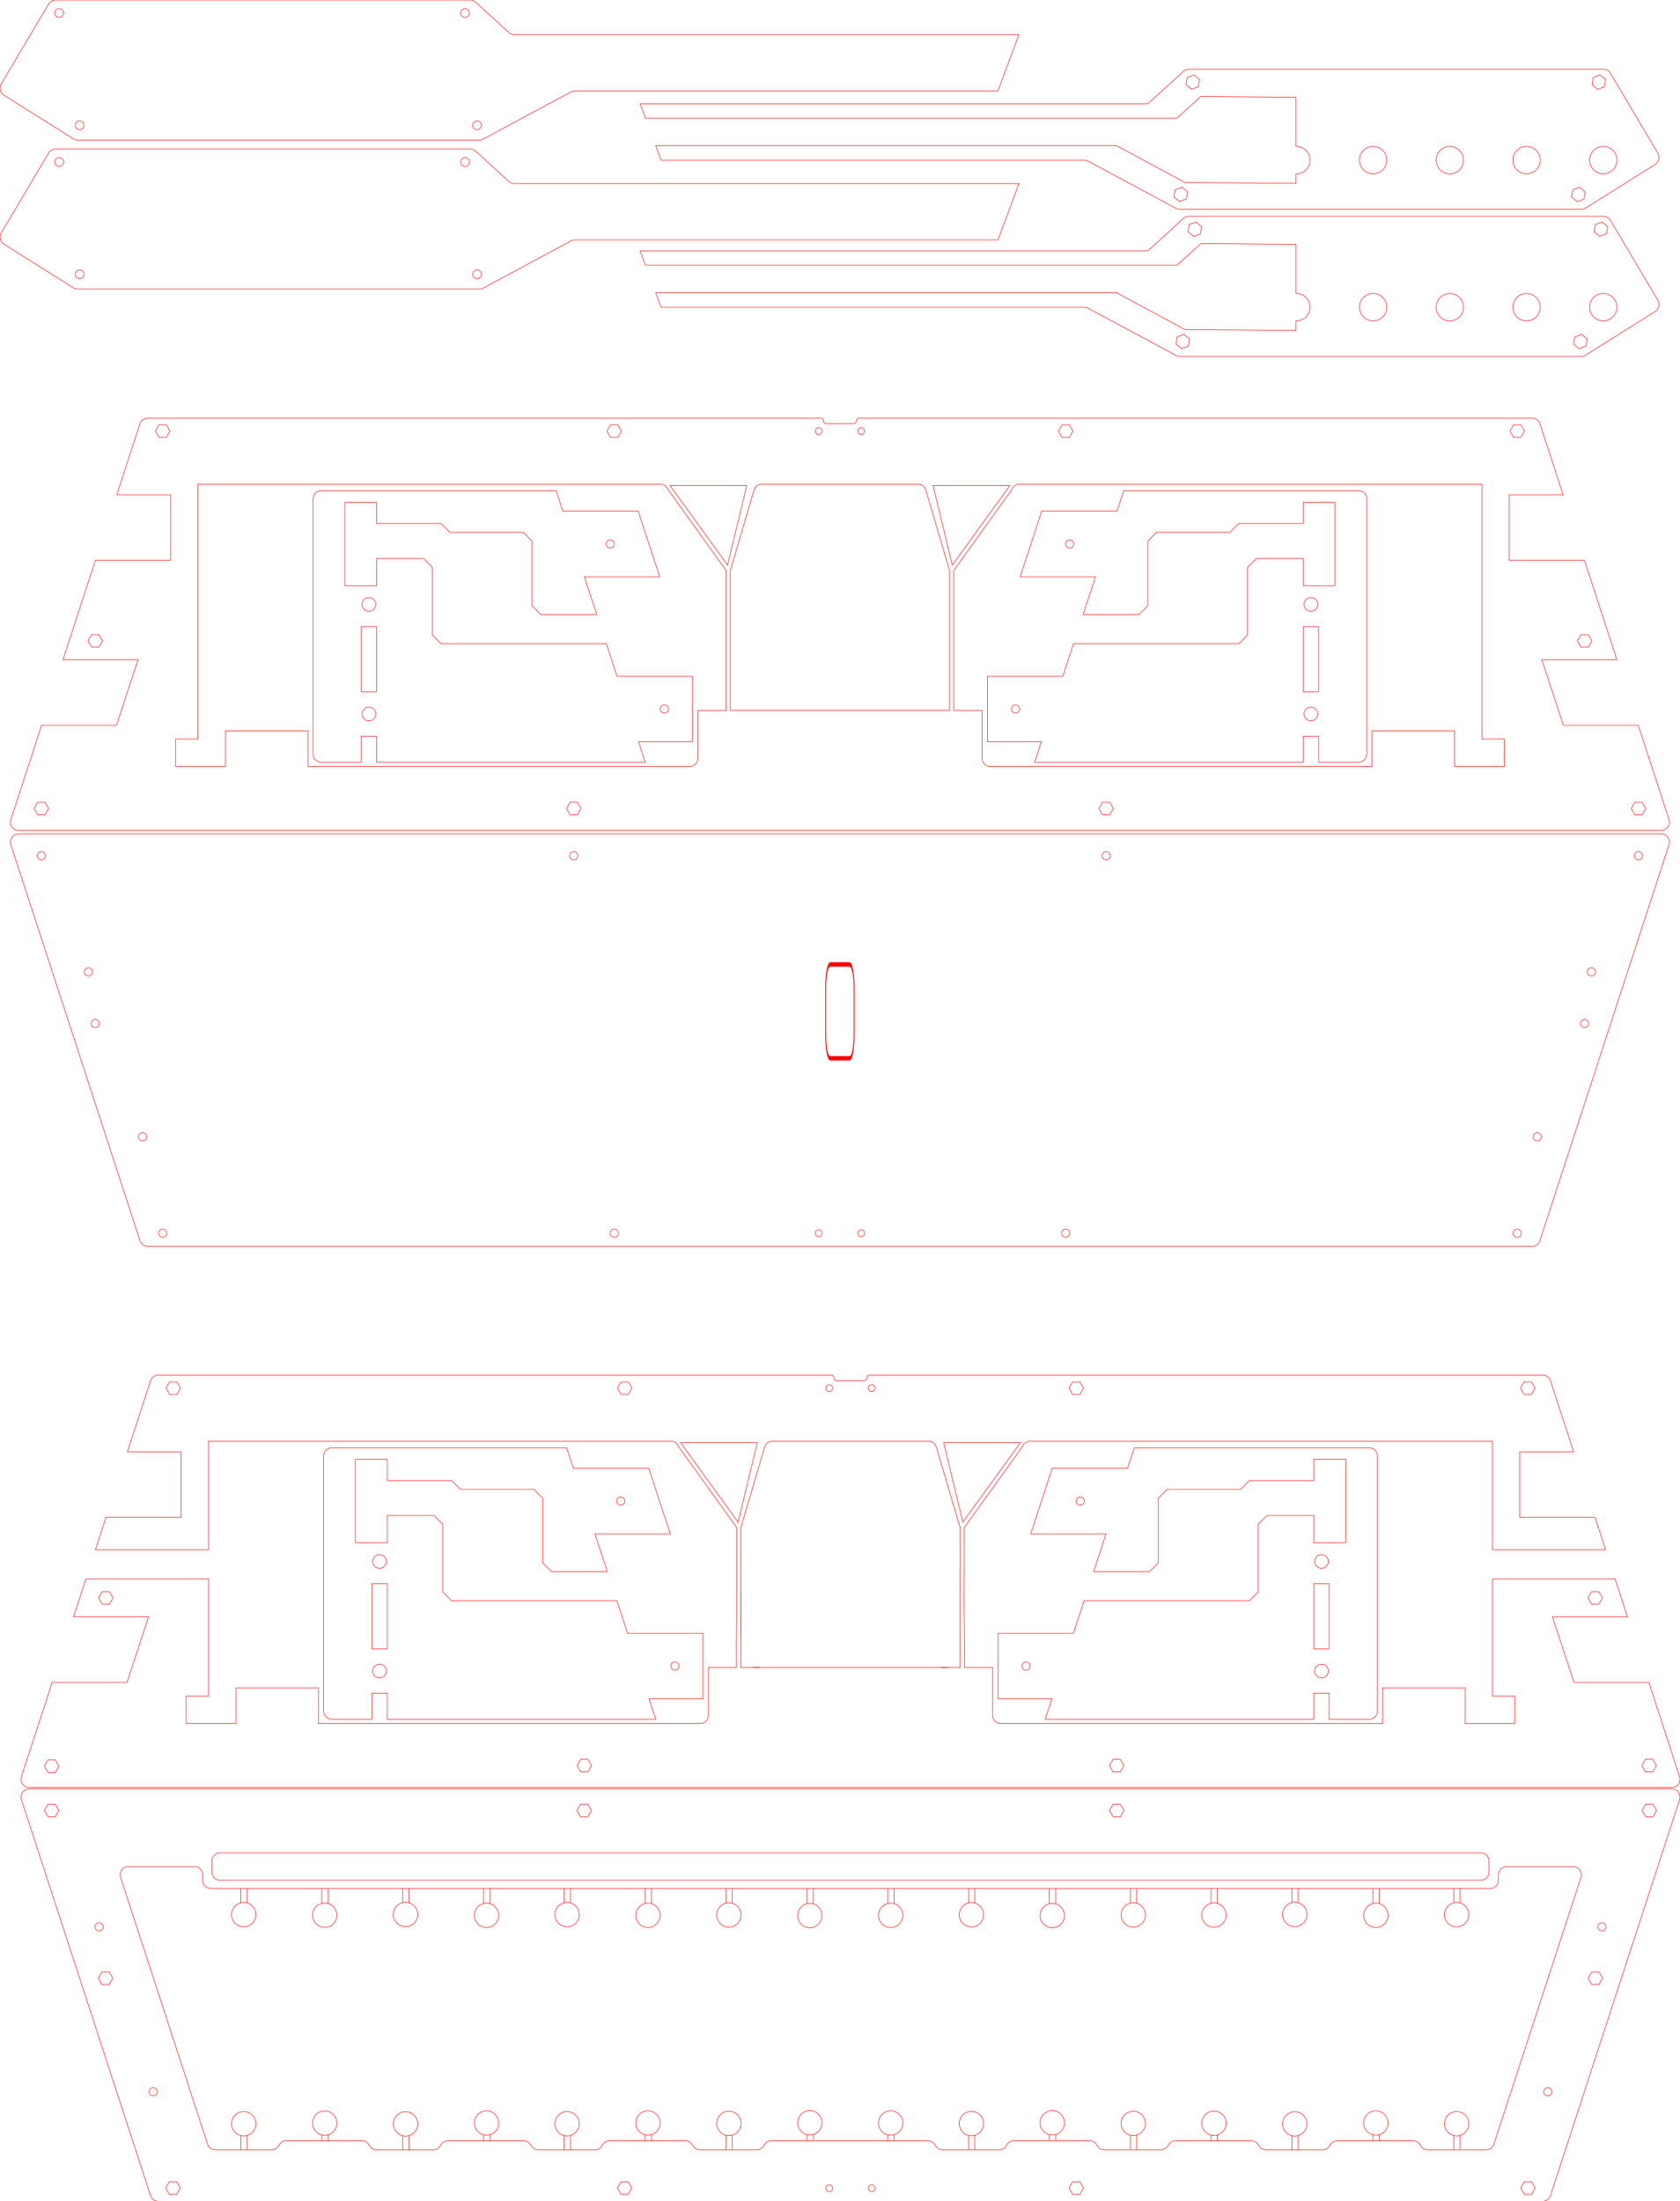 <?xml version="1.0" encoding="UTF-8"?>
<svg xmlns="http://www.w3.org/2000/svg" width="612.996mm" height="803.116mm" viewBox="-684.516 -80.289 612.996 803.116">
    <path transform="matrix(-1 0 0 1 535.281 189.369)" style="stroke:#ff0000;stroke-width:0.05mm;fill:none" d="M1047.319,-169.582C1047.319,-170.466,1046.603,-171.182,1045.719,-171.182C1044.835,-171.182,1044.119,-170.466,1044.119,-169.582C1044.119,-168.699,1044.835,-167.982,1045.719,-167.982C1046.603,-167.982,1047.319,-168.699,1047.319,-169.582z"/>
    <path transform="matrix(-1 0 0 1 535.281 189.369)" style="stroke:#ff0000;stroke-width:0.05mm;fill:none" d="M1196.615,-210.547C1196.615,-209.664,1197.331,-208.947,1198.215,-208.947C1199.099,-208.947,1199.815,-209.664,1199.815,-210.547C1199.815,-211.431,1199.099,-212.147,1198.215,-212.147C1197.331,-212.147,1196.615,-211.431,1196.615,-210.547z"/>
    <path transform="matrix(-1 0 0 1 535.281 189.369)" style="stroke:#ff0000;stroke-width:0.05mm;fill:none" d="M1051.683,-210.547C1051.683,-211.431,1050.967,-212.147,1050.083,-212.147C1049.199,-212.147,1048.483,-211.431,1048.483,-210.547C1048.483,-209.664,1049.199,-208.947,1050.083,-208.947C1050.967,-208.947,1051.683,-209.664,1051.683,-210.547z"/>
    <path transform="matrix(-1 0 0 1 535.281 189.369)" style="stroke:#ff0000;stroke-width:0.05mm;fill:none" d="M1189.145,-169.582C1189.145,-168.699,1189.861,-167.982,1190.745,-167.982C1191.628,-167.982,1192.345,-168.699,1192.345,-169.582C1192.345,-170.466,1191.628,-171.182,1190.745,-171.182C1189.861,-171.182,1189.145,-170.466,1189.145,-169.582z"/>
    <path transform="matrix(-1 0 0 1 535.281 189.369)" style="stroke:#ff0000;stroke-width:0.05mm;fill:none" d="M1043.461,-164.571L1011.461,-181.773C1011.006,-182.018,1010.558,-182.13,1010.041,-182.13L855.662,-182.13L848.013,-202.685L1032.142,-202.685C1032.959,-202.685,1033.561,-202.919,1034.165,-203.47L1046.256,-214.511C1046.859,-215.063,1047.461,-215.296,1048.279,-215.296L1199.475,-215.296C1200.534,-215.296,1201.514,-214.738,1202.055,-213.827L1219.374,-184.646C1220.204,-183.247,1219.767,-181.44,1218.389,-180.575L1193.069,-164.673C1192.565,-164.356,1192.07,-164.214,1191.474,-164.214L1044.881,-164.214C1044.364,-164.214,1043.916,-164.326,1043.461,-164.571z"/>
    <path transform="matrix(-1 0 0 -1 -330.465 939.337)" style="stroke:#ff0000;stroke-width:0.05mm;fill:none" d="M-255.945,366.963C-257.985,366.963,-259.43,364.972,-258.797,363.033L-231.167,278.321"/>
    <path transform="matrix(-1 0 0 -1 -330.465 939.337)" style="stroke:#ff0000;stroke-width:0.05mm;fill:none" d="M-231.167,278.321L-211.681,218.58C-211.279,217.345,-210.127,216.51,-208.829,216.51"/>
    <path transform="matrix(-1 0 0 -1 -330.465 939.337)" style="stroke:#ff0000;stroke-width:0.05mm;fill:none" d="M318.618,278.321L346.249,363.033C346.881,364.972,345.436,366.963,343.397,366.963"/>
    <path transform="matrix(-1 0 0 -1 -330.465 939.337)" style="stroke:#ff0000;stroke-width:0.05mm;fill:none" d="M296.28,216.51C297.579,216.51,298.73,217.345,299.133,218.58L318.618,278.321"/>
    <path transform="matrix(-1 0 0 -1 -330.465 939.337)" style="stroke:#ff0000;stroke-width:0.05mm;fill:none" d="M343.397,366.963L-255.945,366.963"/>
    <path transform="matrix(-1 0 0 -1 -330.465 939.337)" style="stroke:#ff0000;stroke-width:0.05mm;fill:none" d="M-212.206,256.437C-212.206,257.266,-211.534,257.937,-210.706,257.937C-209.878,257.937,-209.206,257.266,-209.206,256.437C-209.206,255.609,-209.878,254.937,-210.706,254.937C-211.534,254.937,-212.206,255.609,-212.206,256.437z"/>
    <path transform="matrix(-1 0 0 -1 -330.465 939.337)" style="stroke:#ff0000;stroke-width:0.05mm;fill:none" d="M-231.964,316.635C-231.964,317.464,-231.292,318.135,-230.464,318.135C-229.636,318.135,-228.964,317.464,-228.964,316.635C-228.964,315.807,-229.636,315.135,-230.464,315.135C-231.292,315.135,-231.964,315.807,-231.964,316.635z"/>
    <path transform="matrix(-1 0 0 -1 -330.465 939.337)" style="stroke:#ff0000;stroke-width:0.05mm;fill:none" d="M299.657,256.437C299.657,255.609,298.986,254.937,298.158,254.937C297.329,254.937,296.657,255.609,296.657,256.437C296.657,257.266,297.329,257.937,298.158,257.937C298.986,257.937,299.657,257.266,299.657,256.437z"/>
    <path transform="matrix(-1 0 0 -1 -330.465 939.337)" style="stroke:#ff0000;stroke-width:0.05mm;fill:none" d="M319.416,316.635C319.416,315.807,318.744,315.135,317.916,315.135C317.087,315.135,316.416,315.807,316.416,316.635C316.416,317.464,317.087,318.135,317.916,318.135C318.744,318.135,319.416,317.464,319.416,316.635z"/>
    <path transform="matrix(-1 0 0 -1 -330.465 939.337)" style="stroke:#ff0000;stroke-width:0.05mm;fill:none" d="M-208.829,216.51L296.28,216.51"/>
    <path transform="matrix(-1 0 0 -1 -330.465 939.337)" style="stroke:#ff0000;stroke-width:0.05mm;fill:none" d="M-188.19,235.267C-189.488,235.267,-190.639,236.103,-191.042,237.337L-204.409,278.321L-222.795,334.69C-223.428,336.629,-221.983,338.62,-219.943,338.62L-195.688,338.62C-194.031,338.62,-192.688,337.277,-192.688,335.62L-192.688,333.62C-192.688,331.963,-191.345,330.62,-189.688,330.62L-11.232,330.62L-4.755,330.62L92.025,330.62L98.502,330.62L277.14,330.62C278.796,330.62,280.14,331.963,280.14,333.62L280.14,335.62C280.14,337.277,281.483,338.62,283.14,338.62L307.213,338.62C309.253,338.62,310.698,336.629,310.065,334.69L291.679,278.321L278.312,237.337C277.909,236.103,276.758,235.267,275.46,235.267L254.976,235.267C253.842,235.267,252.805,235.906,252.296,236.919C251.786,237.932,250.749,238.572,249.615,238.572L221.976,238.572C220.842,238.572,219.805,237.932,219.296,236.919C218.786,235.906,217.749,235.267,216.615,235.267L195.976,235.267C194.842,235.267,193.805,235.906,193.296,236.919C192.786,237.932,191.749,238.572,190.615,238.572L162.976,238.572C161.842,238.572,160.805,237.932,160.296,236.919C159.786,235.906,158.749,235.267,157.615,235.267L136.976,235.267C135.842,235.267,134.805,235.906,134.296,236.919C133.786,237.932,132.749,238.572,131.615,238.572L112.656,238.572L103.976,238.572C102.842,238.572,101.805,237.932,101.296,236.919C100.786,235.906,99.749,235.267,98.615,235.267L77.976,235.267C76.842,235.267,75.805,235.906,75.296,236.919C74.786,237.932,73.749,238.572,72.615,238.572L15.476,238.572C14.342,238.572,13.305,237.932,12.796,236.919C12.286,235.906,11.249,235.267,10.115,235.267L-10.524,235.267C-11.658,235.267,-12.695,235.906,-13.204,236.919C-13.714,237.932,-14.751,238.572,-15.885,238.572L-25.386,238.572L-43.524,238.572C-44.658,238.572,-45.695,237.932,-46.204,236.919C-46.714,235.906,-47.751,235.267,-48.885,235.267L-69.524,235.267C-70.658,235.267,-71.695,235.906,-72.204,236.919C-72.714,237.932,-73.751,238.572,-74.885,238.572L-102.524,238.572C-103.658,238.572,-104.695,237.932,-105.204,236.919C-105.714,235.906,-106.751,235.267,-107.885,235.267L-128.524,235.267C-129.658,235.267,-130.695,235.906,-131.204,236.919C-131.714,237.932,-132.751,238.572,-133.885,238.572L-161.524,238.572C-162.658,238.572,-163.695,237.932,-164.204,236.919C-164.714,235.906,-165.751,235.267,-166.885,235.267L-188.19,235.267z"/>
    <path transform="matrix(-1 0 0 -1 -330.465 939.337)" style="stroke:#ff0000;stroke-width:0.05mm;fill:none" d="M276.726,340.62C276.726,342.277,275.383,343.62,273.726,343.62L-186.274,343.62C-187.931,343.62,-189.274,342.277,-189.274,340.62L-189.274,336.62C-189.274,334.964,-187.931,333.62,-186.274,333.62L273.726,333.62C275.383,333.62,276.726,334.964,276.726,336.62L276.726,340.62z"/>
    <path transform="matrix(-1.02 0 0 -1.02 -327.981 943.696)" style="stroke:#ff0000;stroke-width:0.05mm;fill:none" d="M128.699,221.266L127.4,223.516L124.802,223.516L123.503,221.266L124.802,219.016L127.4,219.016L128.699,221.266z"/>
    <path transform="matrix(-1.02 0 0 -1.02 -331.227 943.696)" style="stroke:#ff0000;stroke-width:0.05mm;fill:none" d="M-36.052,221.266L-37.351,223.516L-39.949,223.516L-41.248,221.266L-39.949,219.016L-37.351,219.016L-36.052,221.266z"/>
    <path transform="matrix(-1.02 0 0 -1.02 -334.472 943.696)" style="stroke:#ff0000;stroke-width:0.05mm;fill:none" d="M-200.803,221.266L-202.102,223.516L-204.7,223.516L-205.999,221.266L-204.7,219.016L-202.102,219.016L-200.803,221.266z"/>
    <path transform="matrix(-1.02 0 0 -1.02 -335.344 946.409)" style="stroke:#ff0000;stroke-width:0.05mm;fill:none" d="M-245.06,358.963L-246.359,361.213L-248.958,361.213L-250.257,358.963L-248.958,356.713L-246.359,356.713L-245.06,358.963z"/>
    <path transform="matrix(-1.02 0 0 -1.02 -331.517 946.409)" style="stroke:#ff0000;stroke-width:0.05mm;fill:none" d="M-50.804,358.963L-52.103,361.213L-54.701,361.213L-56,358.963L-54.701,356.713L-52.103,356.713L-50.804,358.963z"/>
    <path transform="matrix(-1.02 0 0 -1.02 -327.691 946.409)" style="stroke:#ff0000;stroke-width:0.05mm;fill:none" d="M143.452,358.963L142.153,361.213L139.555,361.213L138.256,358.963L139.555,356.713L142.153,356.713L143.452,358.963z"/>
    <path transform="matrix(-1.02 0 0 -1.02 -323.864 946.409)" style="stroke:#ff0000;stroke-width:0.05mm;fill:none" d="M337.708,358.963L336.409,361.213L333.811,361.213L332.512,358.963L333.811,356.713L336.409,356.713L337.708,358.963z"/>
    <path transform="matrix(-1.02 0 0 -1.02 -324.251 945.204)" style="stroke:#ff0000;stroke-width:0.05mm;fill:none" d="M318.048,297.795L316.749,300.045L314.151,300.045L312.852,297.795L314.151,295.545L316.749,295.545L318.048,297.795z"/>
    <path transform="matrix(-1.02 0 0 -1.02 -324.736 943.696)" style="stroke:#ff0000;stroke-width:0.05mm;fill:none" d="M293.451,221.266L292.152,223.516L289.554,223.516L288.255,221.266L289.554,219.016L292.152,219.016L293.451,221.266z"/>
    <path transform="matrix(-1.02 0 0 -1.02 -334.957 945.204)" style="stroke:#ff0000;stroke-width:0.05mm;fill:none" d="M-225.4,297.795L-226.699,300.045L-229.298,300.045L-230.597,297.795L-229.298,295.545L-226.699,295.545L-225.4,297.795z"/>
    <path transform="matrix(-1 0 0 -1 -330.465 939.337)" style="stroke:#ff0000;stroke-width:0.05mm;fill:none" d="M50.226,221.266C50.226,221.956,50.785,222.516,51.476,222.516C52.166,222.516,52.726,221.956,52.726,221.266C52.726,220.575,52.166,220.016,51.476,220.016C50.785,220.016,50.226,220.575,50.226,221.266z"/>
    <path transform="matrix(-1 0 0 -1 -330.465 939.337)" style="stroke:#ff0000;stroke-width:0.05mm;fill:none" d="M37.226,221.266C37.226,220.575,36.666,220.016,35.976,220.016C35.285,220.016,34.726,220.575,34.726,221.266C34.726,221.956,35.285,222.516,35.976,222.516C36.666,222.516,37.226,221.956,37.226,221.266z"/>
    <circle transform="matrix(-1 0 0 -1 -595.577 694.541)" style="stroke:#ff0000;stroke-width:0.05mm;fill:none" r="4.445"/>
    <path transform="matrix(-1 0 0 -1 -708.408 613.792)" style="stroke:#ff0000;stroke-width:0.05mm;fill:none" d="M-114.074,-85.001L-114.084,-90.278"/>
    <path transform="matrix(-1 0 0 -1 -708.408 613.792)" style="stroke:#ff0000;stroke-width:0.05mm;fill:none" d="M-111.775,-85.054L-111.77,-90.278"/>
    <circle transform="matrix(-1 0 0 -1 -566.042 694.321)" style="stroke:#ff0000;stroke-width:0.05mm;fill:none" r="4.445"/>
    <path transform="matrix(-1 0 0 -0.413 -678.873 663.454)" style="stroke:#ff0000;stroke-width:0.05mm;fill:none" d="M-114.074,-85.001L-114.084,-90.278"/>
    <path transform="matrix(-1 0 0 -0.402 -678.873 664.441)" style="stroke:#ff0000;stroke-width:0.05mm;fill:none" d="M-111.775,-85.054L-111.77,-90.278"/>
    <path transform="matrix(-1 0 0 -1 -649.373 613.85)" style="stroke:#ff0000;stroke-width:0.05mm;fill:none" d="M-114.074,-85.001L-114.084,-90.278"/>
    <path transform="matrix(-1 0 0 -1 -649.373 613.85)" style="stroke:#ff0000;stroke-width:0.05mm;fill:none" d="M-111.775,-85.054L-111.77,-90.278"/>
    <circle transform="matrix(-1 0 0 -1 -536.542 694.599)" style="stroke:#ff0000;stroke-width:0.05mm;fill:none" r="4.445"/>
    <path transform="matrix(-1 0 0 -1 -590.433 613.802)" style="stroke:#ff0000;stroke-width:0.05mm;fill:none" d="M-114.074,-85.001L-114.084,-90.278"/>
    <path transform="matrix(-1 0 0 -1 -590.433 613.802)" style="stroke:#ff0000;stroke-width:0.05mm;fill:none" d="M-111.775,-85.054L-111.77,-90.278"/>
    <circle transform="matrix(-1 0 0 -1 -477.602 694.55)" style="stroke:#ff0000;stroke-width:0.05mm;fill:none" r="4.445"/>
    <circle transform="matrix(-1 0 0 -1 -506.987 694.278)" style="stroke:#ff0000;stroke-width:0.05mm;fill:none" r="4.445"/>
    <path transform="matrix(-1 0 0 -0.413 -619.818 663.411)" style="stroke:#ff0000;stroke-width:0.05mm;fill:none" d="M-114.074,-85.001L-114.084,-90.278"/>
    <path transform="matrix(-1 0 0 -0.402 -619.818 664.399)" style="stroke:#ff0000;stroke-width:0.05mm;fill:none" d="M-111.775,-85.054L-111.77,-90.278"/>
    <path transform="matrix(-1 0 0 -1 -531.39 613.678)" style="stroke:#ff0000;stroke-width:0.05mm;fill:none" d="M-114.074,-85.001L-114.084,-90.278"/>
    <path transform="matrix(-1 0 0 -1 -531.39 613.678)" style="stroke:#ff0000;stroke-width:0.05mm;fill:none" d="M-111.775,-85.054L-111.77,-90.278"/>
    <circle transform="matrix(-1 0 0 -1 -418.559 694.427)" style="stroke:#ff0000;stroke-width:0.05mm;fill:none" r="4.445"/>
    <path transform="matrix(-1 0 0 -1 -442.888 613.74)" style="stroke:#ff0000;stroke-width:0.05mm;fill:none" d="M-114.074,-85.001L-114.084,-90.278"/>
    <path transform="matrix(-1 0 0 -1 -442.888 613.74)" style="stroke:#ff0000;stroke-width:0.05mm;fill:none" d="M-111.775,-85.054L-111.77,-90.278"/>
    <circle transform="matrix(-1 0 0 -1 -330.057 694.488)" style="stroke:#ff0000;stroke-width:0.05mm;fill:none" r="4.445"/>
    <circle transform="matrix(-1 0 0 -1 -448.091 694.278)" style="stroke:#ff0000;stroke-width:0.05mm;fill:none" r="4.445"/>
    <path transform="matrix(-1 0 0 -0.413 -560.921 663.411)" style="stroke:#ff0000;stroke-width:0.05mm;fill:none" d="M-114.074,-85.001L-114.084,-90.278"/>
    <path transform="matrix(-1 0 0 -0.402 -560.921 664.399)" style="stroke:#ff0000;stroke-width:0.05mm;fill:none" d="M-111.775,-85.054L-111.77,-90.278"/>
    <circle transform="matrix(-1 0 0 -1 -389.023 694.193)" style="stroke:#ff0000;stroke-width:0.05mm;fill:none" r="4.445"/>
    <path transform="matrix(-1 0 0 -0.413 -501.854 663.326)" style="stroke:#ff0000;stroke-width:0.05mm;fill:none" d="M-114.074,-85.001L-114.084,-90.278"/>
    <path transform="matrix(-1 0 0 -0.402 -501.854 664.314)" style="stroke:#ff0000;stroke-width:0.05mm;fill:none" d="M-111.775,-85.054L-111.77,-90.278"/>
    <circle transform="matrix(-1 0 0 -1 -359.532 694.278)" style="stroke:#ff0000;stroke-width:0.05mm;fill:none" r="4.445"/>
    <path transform="matrix(-1 0 0 -0.413 -472.363 663.411)" style="stroke:#ff0000;stroke-width:0.05mm;fill:none" d="M-114.074,-85.001L-114.084,-90.278"/>
    <path transform="matrix(-1 0 0 -0.402 -472.363 664.399)" style="stroke:#ff0000;stroke-width:0.05mm;fill:none" d="M-111.775,-85.054L-111.77,-90.278"/>
    <circle transform="matrix(-1 0 0 -1 -271.014 694.427)" style="stroke:#ff0000;stroke-width:0.05mm;fill:none" r="4.445"/>
    <circle transform="matrix(-1 0 0 -1 -212.09 694.594)" style="stroke:#ff0000;stroke-width:0.05mm;fill:none" r="4.445"/>
    <circle transform="matrix(-1 0 0 -1 -300.55 694.193)" style="stroke:#ff0000;stroke-width:0.05mm;fill:none" r="4.445"/>
    <path transform="matrix(-1 0 0 -0.413 -413.381 663.326)" style="stroke:#ff0000;stroke-width:0.05mm;fill:none" d="M-114.074,-85.001L-114.084,-90.278"/>
    <path transform="matrix(-1 0 0 -0.402 -413.381 664.314)" style="stroke:#ff0000;stroke-width:0.05mm;fill:none" d="M-111.775,-85.054L-111.77,-90.278"/>
    <circle transform="matrix(-1 0 0 -1 -241.569 694.364)" style="stroke:#ff0000;stroke-width:0.05mm;fill:none" r="4.445"/>
    <path transform="matrix(-1 0 0 -0.413 -354.399 663.497)" style="stroke:#ff0000;stroke-width:0.05mm;fill:none" d="M-114.074,-85.001L-114.084,-90.278"/>
    <path transform="matrix(-1 0 0 -0.402 -354.399 664.485)" style="stroke:#ff0000;stroke-width:0.05mm;fill:none" d="M-111.775,-85.054L-111.77,-90.278"/>
    <circle transform="matrix(-1 0 0 -1 -182.501 694.278)" style="stroke:#ff0000;stroke-width:0.05mm;fill:none" r="4.445"/>
    <path transform="matrix(-1 0 0 -0.413 -295.332 663.411)" style="stroke:#ff0000;stroke-width:0.05mm;fill:none" d="M-114.074,-85.001L-114.084,-90.278"/>
    <path transform="matrix(-1 0 0 -0.402 -295.332 664.399)" style="stroke:#ff0000;stroke-width:0.05mm;fill:none" d="M-111.775,-85.054L-111.77,-90.278"/>
    <path transform="matrix(-1 0 0 -1 -383.845 613.678)" style="stroke:#ff0000;stroke-width:0.05mm;fill:none" d="M-114.074,-85.001L-114.084,-90.278"/>
    <path transform="matrix(-1 0 0 -1 -383.845 613.678)" style="stroke:#ff0000;stroke-width:0.05mm;fill:none" d="M-111.775,-85.054L-111.77,-90.278"/>
    <path transform="matrix(-1 0 0 -1 -324.921 613.846)" style="stroke:#ff0000;stroke-width:0.05mm;fill:none" d="M-114.074,-85.001L-114.084,-90.278"/>
    <path transform="matrix(-1 0 0 -1 -324.921 613.846)" style="stroke:#ff0000;stroke-width:0.05mm;fill:none" d="M-111.775,-85.054L-111.77,-90.278"/>
    <path transform="matrix(-1 0 0 -1 -265.851 613.78)" style="stroke:#ff0000;stroke-width:0.05mm;fill:none" d="M-114.074,-85.001L-114.084,-90.278"/>
    <path transform="matrix(-1 0 0 -1 -265.851 613.78)" style="stroke:#ff0000;stroke-width:0.05mm;fill:none" d="M-111.775,-85.054L-111.77,-90.278"/>
    <circle transform="matrix(-1 0 0 -1 -153.02 694.529)" style="stroke:#ff0000;stroke-width:0.05mm;fill:none" r="4.445"/>
    <circle transform="matrix(-1 0 0 1 -595.577 618.255)" style="stroke:#ff0000;stroke-width:0.05mm;fill:none" r="4.445"/>
    <path transform="matrix(-1 0 0 1 -708.408 699.003)" style="stroke:#ff0000;stroke-width:0.05mm;fill:none" d="M-114.074,-85.001L-114.084,-90.278"/>
    <path transform="matrix(-1 0 0 1 -708.408 699.003)" style="stroke:#ff0000;stroke-width:0.05mm;fill:none" d="M-111.775,-85.054L-111.77,-90.278"/>
    <circle transform="matrix(-1 0 0 1 -566.042 618.475)" style="stroke:#ff0000;stroke-width:0.05mm;fill:none" r="4.445"/>
    <path transform="matrix(-1 0 0 1.035 -678.872 702.231)" style="stroke:#ff0000;stroke-width:0.05mm;fill:none" d="M-114.074,-85.001L-114.084,-90.278"/>
    <path transform="matrix(-1 0 0 1.046 -678.872 703.121)" style="stroke:#ff0000;stroke-width:0.05mm;fill:none" d="M-111.775,-85.054L-111.77,-90.278"/>
    <path transform="matrix(-1 0 0 1 -649.373 698.945)" style="stroke:#ff0000;stroke-width:0.05mm;fill:none" d="M-114.074,-85.001L-114.084,-90.278"/>
    <path transform="matrix(-1 0 0 1 -649.373 698.945)" style="stroke:#ff0000;stroke-width:0.05mm;fill:none" d="M-111.775,-85.054L-111.77,-90.278"/>
    <circle transform="matrix(-1 0 0 1 -536.542 618.197)" style="stroke:#ff0000;stroke-width:0.05mm;fill:none" r="4.445"/>
    <path transform="matrix(-1 0 0 1 -590.433 698.994)" style="stroke:#ff0000;stroke-width:0.05mm;fill:none" d="M-114.074,-85.001L-114.084,-90.278"/>
    <path transform="matrix(-1 0 0 1 -590.433 698.994)" style="stroke:#ff0000;stroke-width:0.05mm;fill:none" d="M-111.775,-85.054L-111.77,-90.278"/>
    <circle transform="matrix(-1 0 0 1 -477.602 618.245)" style="stroke:#ff0000;stroke-width:0.05mm;fill:none" r="4.445"/>
    <circle transform="matrix(-1 0 0 1 -506.987 618.517)" style="stroke:#ff0000;stroke-width:0.05mm;fill:none" r="4.445"/>
    <path transform="matrix(-1 0 0 1.053 -619.817 703.744)" style="stroke:#ff0000;stroke-width:0.05mm;fill:none" d="M-114.074,-85.001L-114.084,-90.278"/>
    <path transform="matrix(-1 0 0 1.048 -619.817 703.346)" style="stroke:#ff0000;stroke-width:0.05mm;fill:none" d="M-111.775,-85.054L-111.77,-90.278"/>
    <path transform="matrix(-1 0 0 1 -531.39 699.117)" style="stroke:#ff0000;stroke-width:0.05mm;fill:none" d="M-114.074,-85.001L-114.084,-90.278"/>
    <path transform="matrix(-1 0 0 1 -531.39 699.117)" style="stroke:#ff0000;stroke-width:0.05mm;fill:none" d="M-111.775,-85.054L-111.77,-90.278"/>
    <circle transform="matrix(-1 0 0 1 -418.559 618.369)" style="stroke:#ff0000;stroke-width:0.05mm;fill:none" r="4.445"/>
    <path transform="matrix(-1 0 0 1 -442.888 699.056)" style="stroke:#ff0000;stroke-width:0.05mm;fill:none" d="M-114.074,-85.001L-114.084,-90.278"/>
    <path transform="matrix(-1 0 0 1 -442.888 699.056)" style="stroke:#ff0000;stroke-width:0.05mm;fill:none" d="M-111.775,-85.054L-111.77,-90.278"/>
    <circle transform="matrix(-1 0 0 1 -330.057 618.307)" style="stroke:#ff0000;stroke-width:0.05mm;fill:none" r="4.445"/>
    <circle transform="matrix(-1 0 0 1 -448.091 618.517)" style="stroke:#ff0000;stroke-width:0.05mm;fill:none" r="4.445"/>
    <path transform="matrix(-1 0 0 1.045 -560.921 703.112)" style="stroke:#ff0000;stroke-width:0.05mm;fill:none" d="M-114.074,-85.001L-114.084,-90.278"/>
    <path transform="matrix(-1 0 0 1.047 -560.921 703.261)" style="stroke:#ff0000;stroke-width:0.05mm;fill:none" d="M-111.775,-85.054L-111.77,-90.278"/>
    <circle transform="matrix(-1 0 0 1 -389.023 618.603)" style="stroke:#ff0000;stroke-width:0.05mm;fill:none" r="4.445"/>
    <path transform="matrix(-1 0 0 1.066 -501.854 704.939)" style="stroke:#ff0000;stroke-width:0.05mm;fill:none" d="M-114.074,-85.001L-114.084,-90.278"/>
    <path transform="matrix(-1 0 0 1.061 -501.854 704.553)" style="stroke:#ff0000;stroke-width:0.05mm;fill:none" d="M-111.775,-85.054L-111.77,-90.278"/>
    <circle transform="matrix(-1 0 0 1 -359.532 618.517)" style="stroke:#ff0000;stroke-width:0.05mm;fill:none" r="4.445"/>
    <path transform="matrix(-1 0 0 1.045 -472.363 703.102)" style="stroke:#ff0000;stroke-width:0.05mm;fill:none" d="M-114.074,-85.001L-114.084,-90.278"/>
    <path transform="matrix(-1 0 0 1.04 -472.363 702.697)" style="stroke:#ff0000;stroke-width:0.05mm;fill:none" d="M-111.775,-85.054L-111.77,-90.278"/>
    <circle transform="matrix(-1 0 0 1 -271.014 618.369)" style="stroke:#ff0000;stroke-width:0.05mm;fill:none" r="4.445"/>
    <circle transform="matrix(-1 0 0 1 -212.09 618.202)" style="stroke:#ff0000;stroke-width:0.05mm;fill:none" r="4.445"/>
    <circle transform="matrix(-1 0 0 1 -300.55 618.603)" style="stroke:#ff0000;stroke-width:0.05mm;fill:none" r="4.445"/>
    <path transform="matrix(-1 0 0 1.068 -413.381 705.09)" style="stroke:#ff0000;stroke-width:0.05mm;fill:none" d="M-114.074,-85.001L-114.084,-90.278"/>
    <path transform="matrix(-1 0 0 1.068 -413.381 705.152)" style="stroke:#ff0000;stroke-width:0.05mm;fill:none" d="M-111.775,-85.054L-111.77,-90.278"/>
    <circle transform="matrix(-1 0 0 1 -241.569 618.432)" style="stroke:#ff0000;stroke-width:0.05mm;fill:none" r="4.445"/>
    <path transform="matrix(-1 0 0 1.036 -354.399 702.271)" style="stroke:#ff0000;stroke-width:0.05mm;fill:none" d="M-114.074,-85.001L-114.084,-90.278"/>
    <path transform="matrix(-1 0 0 1.039 -354.399 702.489)" style="stroke:#ff0000;stroke-width:0.05mm;fill:none" d="M-111.775,-85.054L-111.77,-90.278"/>
    <circle transform="matrix(-1 0 0 1 -182.501 618.517)" style="stroke:#ff0000;stroke-width:0.05mm;fill:none" r="4.445"/>
    <path transform="matrix(-1 0 0 1.046 -295.332 703.15)" style="stroke:#ff0000;stroke-width:0.05mm;fill:none" d="M-114.074,-85.001L-114.084,-90.278"/>
    <path transform="matrix(-1 0 0 1.048 -295.332 703.364)" style="stroke:#ff0000;stroke-width:0.05mm;fill:none" d="M-111.775,-85.054L-111.77,-90.278"/>
    <path transform="matrix(-1 0 0 1 -383.845 699.117)" style="stroke:#ff0000;stroke-width:0.05mm;fill:none" d="M-114.074,-85.001L-114.084,-90.278"/>
    <path transform="matrix(-1 0 0 1 -383.845 699.117)" style="stroke:#ff0000;stroke-width:0.05mm;fill:none" d="M-111.775,-85.054L-111.77,-90.278"/>
    <path transform="matrix(-1 0 0 1 -324.921 698.95)" style="stroke:#ff0000;stroke-width:0.05mm;fill:none" d="M-114.074,-85.001L-114.084,-90.278"/>
    <path transform="matrix(-1 0 0 1 -324.921 698.95)" style="stroke:#ff0000;stroke-width:0.05mm;fill:none" d="M-111.775,-85.054L-111.77,-90.278"/>
    <path transform="matrix(-1 0 0 1 -265.851 699.015)" style="stroke:#ff0000;stroke-width:0.05mm;fill:none" d="M-114.074,-85.001L-114.084,-90.278"/>
    <path transform="matrix(-1 0 0 1 -265.851 699.015)" style="stroke:#ff0000;stroke-width:0.05mm;fill:none" d="M-111.775,-85.054L-111.77,-90.278"/>
    <circle transform="matrix(-1 0 0 1 -153.02 618.267)" style="stroke:#ff0000;stroke-width:0.05mm;fill:none" r="4.445"/>
    <path transform="translate(-1298.966 160.442)" style="stroke:#ff0000;stroke-width:0.05mm;fill:none" d="M1113.712,-133.338C1111.124,-132.375,1109.806,-129.496,1110.769,-126.908C1111.732,-124.32,1114.611,-123.003,1117.199,-123.966C1119.787,-124.929,1121.105,-127.807,1120.142,-130.395C1119.179,-132.983,1116.3,-134.301,1113.712,-133.338z"/>
    <path transform="translate(-1298.966 160.442)" style="stroke:#ff0000;stroke-width:0.05mm;fill:none" d="M1141.712,-133.338C1139.124,-132.375,1137.806,-129.496,1138.769,-126.908C1139.732,-124.32,1142.611,-123.003,1145.199,-123.966C1147.787,-124.929,1149.105,-127.807,1148.142,-130.395C1147.179,-132.983,1144.3,-134.301,1141.712,-133.338z"/>
    <path transform="translate(-1298.966 160.442)" style="stroke:#ff0000;stroke-width:0.05mm;fill:none" d="M1169.712,-133.338C1167.124,-132.375,1165.806,-129.496,1166.769,-126.908C1167.732,-124.32,1170.611,-123.003,1173.199,-123.966C1175.787,-124.929,1177.105,-127.807,1176.142,-130.395C1175.179,-132.983,1172.3,-134.301,1169.712,-133.338z"/>
    <path transform="translate(-1298.966 160.442)" style="stroke:#ff0000;stroke-width:0.05mm;fill:none" d="M1197.712,-133.338C1195.124,-132.375,1193.806,-129.496,1194.769,-126.908C1195.732,-124.32,1198.611,-123.003,1201.199,-123.966C1203.787,-124.929,1205.105,-127.807,1204.142,-130.395C1203.179,-132.983,1200.3,-134.301,1197.712,-133.338z"/>
    <path transform="matrix(1.02 0 0 1.02 -1322.576 163.536)" style="stroke:#ff0000;stroke-width:0.05mm;fill:none" d="M1197.782,-154.507L1200.217,-155.413L1200.65,-157.974L1198.648,-159.63L1196.213,-158.724L1195.78,-156.162L1197.782,-154.507z"/>
    <path transform="matrix(1.02 0 0 1.02 -1322.426 162.729)" style="stroke:#ff0000;stroke-width:0.05mm;fill:none" d="M1190.312,-113.542L1192.747,-114.448L1193.18,-117.01L1191.177,-118.665L1188.742,-117.759L1188.31,-115.198L1190.312,-113.542z"/>
    <path transform="matrix(1.02 0 0 1.02 -1319.647 163.536)" style="stroke:#ff0000;stroke-width:0.05mm;fill:none" d="M1049.65,-154.507L1052.085,-155.413L1052.518,-157.974L1050.516,-159.63L1048.081,-158.724L1047.648,-156.162L1049.65,-154.507z"/>
    <path transform="matrix(1.02 0 0 1.02 -1319.566 162.729)" style="stroke:#ff0000;stroke-width:0.05mm;fill:none" d="M1045.286,-113.542L1047.721,-114.448L1048.154,-117.01L1046.152,-118.665L1043.717,-117.759L1043.284,-115.198L1045.286,-113.542z"/>
    <path transform="translate(-1298.966 160.442)" style="stroke:#ff0000;stroke-width:0.05mm;fill:none" d="M1087.352,-133.651L1087.352,-151.589L1052.632,-151.883L1043.881,-143.933L878.969,-143.933L849.976,-143.933L848.013,-149.207L1032.142,-149.207C1032.959,-149.207,1033.561,-149.44,1034.165,-149.991L1046.256,-161.032C1046.859,-161.584,1047.461,-161.817,1048.279,-161.817L1199.475,-161.817C1200.534,-161.817,1201.514,-161.259,1202.055,-160.348L1219.374,-131.167C1220.204,-129.768,1219.767,-127.961,1218.389,-127.096L1193.069,-111.194C1192.565,-110.878,1192.07,-110.735,1191.474,-110.735L1044.881,-110.735C1044.364,-110.735,1043.916,-110.848,1043.461,-111.093L1011.461,-128.294C1011.006,-128.539,1010.558,-128.652,1010.041,-128.652L855.662,-128.652L853.699,-133.925L1021.837,-133.925L1046.796,-120.508L1087.352,-120.164L1087.352,-123.653C1090.153,-123.595,1092.456,-125.849,1092.456,-128.652C1092.456,-131.454,1090.153,-133.709,1087.352,-133.651z"/>
    <path transform="translate(-1916.617 135.007)" style="stroke:#ff0000;stroke-width:0.05mm;fill:none" d="M1262.747,-169.582C1262.747,-168.699,1262.031,-167.982,1261.147,-167.982C1260.264,-167.982,1259.547,-168.699,1259.547,-169.582C1259.547,-170.466,1260.264,-171.182,1261.147,-171.182C1262.031,-171.182,1262.747,-170.466,1262.747,-169.582z"/>
    <path transform="translate(-1916.617 135.007)" style="stroke:#ff0000;stroke-width:0.05mm;fill:none" d="M1400.209,-210.547C1400.209,-211.431,1400.926,-212.147,1401.809,-212.147C1402.693,-212.147,1403.409,-211.431,1403.409,-210.547C1403.409,-209.664,1402.693,-208.947,1401.809,-208.947C1400.926,-208.947,1400.209,-209.664,1400.209,-210.547z"/>
    <path transform="translate(-1916.617 135.007)" style="stroke:#ff0000;stroke-width:0.05mm;fill:none" d="M1255.277,-210.547C1255.277,-209.664,1254.561,-208.947,1253.677,-208.947C1252.793,-208.947,1252.077,-209.664,1252.077,-210.547C1252.077,-211.431,1252.793,-212.147,1253.677,-212.147C1254.561,-212.147,1255.277,-211.431,1255.277,-210.547z"/>
    <path transform="translate(-1916.617 135.007)" style="stroke:#ff0000;stroke-width:0.05mm;fill:none" d="M1404.573,-169.582C1404.573,-170.466,1405.289,-171.182,1406.173,-171.182C1407.057,-171.182,1407.773,-170.466,1407.773,-169.582C1407.773,-168.699,1407.057,-167.982,1406.173,-167.982C1405.289,-167.982,1404.573,-168.699,1404.573,-169.582z"/>
    <path transform="translate(-1916.617 135.007)" style="stroke:#ff0000;stroke-width:0.05mm;fill:none" d="M1408.431,-164.571L1440.431,-181.773C1440.886,-182.018,1441.334,-182.13,1441.851,-182.13L1596.23,-182.13L1603.879,-202.685L1419.75,-202.685C1418.932,-202.685,1418.331,-202.919,1417.727,-203.47L1405.636,-214.511C1405.032,-215.063,1404.431,-215.296,1403.614,-215.296L1252.417,-215.296C1251.358,-215.296,1250.378,-214.738,1249.837,-213.827L1232.518,-184.646C1231.688,-183.247,1232.125,-181.44,1233.503,-180.575L1258.823,-164.673C1259.327,-164.356,1259.822,-164.214,1260.418,-164.214L1407.011,-164.214C1407.528,-164.214,1407.976,-164.326,1408.431,-164.571z"/>
    <path transform="matrix(-1.02 0 0 1.02 1180.626 109.067)" style="stroke:#ff0000;stroke-width:0.05mm;fill:none" d="M1406.606,-113.542L1404.171,-114.448L1403.738,-117.01L1405.74,-118.665L1408.175,-117.759L1408.608,-115.198L1406.606,-113.542z"/>
    <path transform="matrix(-1.02 0 0 1.02 1180.536 109.874)" style="stroke:#ff0000;stroke-width:0.05mm;fill:none" d="M1402.242,-154.507L1399.807,-155.413L1399.374,-157.974L1401.376,-159.63L1403.811,-158.724L1404.244,-156.162L1402.242,-154.507z"/>
    <path transform="matrix(-1.02 0 0 1.02 1177.766 109.067)" style="stroke:#ff0000;stroke-width:0.05mm;fill:none" d="M1261.58,-113.542L1259.145,-114.448L1258.712,-117.01L1260.715,-118.665L1263.15,-117.759L1263.582,-115.198L1261.58,-113.542z"/>
    <path transform="matrix(-1.02 0 0 1.02 1177.626 109.874)" style="stroke:#ff0000;stroke-width:0.05mm;fill:none" d="M1254.11,-154.507L1251.675,-155.413L1251.242,-157.974L1253.244,-159.63L1255.679,-158.724L1256.112,-156.162L1254.11,-154.507z"/>
    <path transform="matrix(-1 0 0 1 1152.926 106.78)" style="stroke:#ff0000;stroke-width:0.05mm;fill:none" d="M1254.18,-133.338C1256.768,-132.375,1258.086,-129.496,1257.123,-126.908C1256.16,-124.32,1253.281,-123.003,1250.693,-123.966C1248.105,-124.929,1246.787,-127.807,1247.75,-130.395C1248.713,-132.983,1251.592,-134.301,1254.18,-133.338z"/>
    <path transform="matrix(-1 0 0 1 1152.926 106.78)" style="stroke:#ff0000;stroke-width:0.05mm;fill:none" d="M1282.18,-133.338C1284.768,-132.375,1286.086,-129.496,1285.123,-126.908C1284.16,-124.32,1281.281,-123.003,1278.693,-123.966C1276.105,-124.929,1274.787,-127.807,1275.75,-130.395C1276.713,-132.983,1279.592,-134.301,1282.18,-133.338z"/>
    <path transform="matrix(-1 0 0 1 1152.926 106.78)" style="stroke:#ff0000;stroke-width:0.05mm;fill:none" d="M1310.18,-133.338C1312.768,-132.375,1314.086,-129.496,1313.123,-126.908C1312.16,-124.32,1309.281,-123.003,1306.693,-123.966C1304.105,-124.929,1302.787,-127.807,1303.75,-130.395C1304.713,-132.983,1307.592,-134.301,1310.18,-133.338z"/>
    <path transform="matrix(-1 0 0 1 1152.926 106.78)" style="stroke:#ff0000;stroke-width:0.05mm;fill:none" d="M1338.18,-133.338C1340.768,-132.375,1342.086,-129.496,1341.123,-126.908C1340.16,-124.32,1337.281,-123.003,1334.693,-123.966C1332.105,-124.929,1330.787,-127.807,1331.75,-130.395C1332.713,-132.983,1335.592,-134.301,1338.18,-133.338z"/>
    <path transform="matrix(-1 0 0 1 1152.926 106.78)" style="stroke:#ff0000;stroke-width:0.05mm;fill:none" d="M1364.541,-133.651L1364.541,-151.589L1399.26,-151.883L1408.011,-143.933L1572.923,-143.933L1601.916,-143.933L1603.879,-149.207L1419.75,-149.207C1418.932,-149.207,1418.331,-149.44,1417.727,-149.991L1405.636,-161.032C1405.032,-161.584,1404.431,-161.817,1403.614,-161.817L1252.417,-161.817C1251.358,-161.817,1250.378,-161.259,1249.837,-160.348L1232.518,-131.167C1231.688,-129.768,1232.125,-127.961,1233.503,-127.096L1258.823,-111.194C1259.327,-110.878,1259.822,-110.735,1260.418,-110.735L1407.011,-110.735C1407.528,-110.735,1407.976,-110.848,1408.431,-111.093L1440.431,-128.294C1440.886,-128.539,1441.334,-128.652,1441.851,-128.652L1596.23,-128.652L1598.193,-133.925L1430.055,-133.925L1405.096,-120.508L1364.541,-120.164L1364.54,-123.653C1361.739,-123.595,1359.437,-125.849,1359.437,-128.652C1359.437,-131.454,1361.739,-133.709,1364.541,-133.651z"/>
    <path transform="matrix(-1 0 0 -1 -334.321 1271.281)" style="stroke:#ff0000;stroke-width:0.05mm;fill:none" d="M-255.945,1047.324C-257.985,1047.324,-259.43,1045.333,-258.797,1043.394L-231.167,958.682"/>
    <path transform="matrix(-1 0 0 -1 -334.321 1271.281)" style="stroke:#ff0000;stroke-width:0.05mm;fill:none" d="M-231.167,958.682L-211.681,898.94C-211.279,897.706,-210.127,896.871,-208.829,896.871"/>
    <path transform="matrix(-1 0 0 -1 -334.321 1271.281)" style="stroke:#ff0000;stroke-width:0.05mm;fill:none" d="M318.618,958.682L346.249,1043.394C346.881,1045.333,345.436,1047.324,343.397,1047.324"/>
    <path transform="matrix(-1 0 0 -1 -334.321 1271.281)" style="stroke:#ff0000;stroke-width:0.05mm;fill:none" d="M296.28,896.871C297.579,896.871,298.73,897.706,299.133,898.94L318.618,958.682"/>
    <path transform="matrix(-1 0 0 -1 -334.321 1271.281)" style="stroke:#ff0000;stroke-width:0.05mm;fill:none" d="M343.397,1047.324L-255.945,1047.324"/>
    <path transform="matrix(-1 0 0 -1 -334.321 1271.281)" style="stroke:#ff0000;stroke-width:0.05mm;fill:none" d="M-208.829,896.871L296.28,896.871"/>
    <path transform="matrix(-1 0 0 -1 -334.321 1271.281)" style="stroke:#ff0000;stroke-width:0.05mm;fill:none" d="M-212.206,936.798C-212.206,937.627,-211.534,938.298,-210.706,938.298C-209.878,938.298,-209.206,937.627,-209.206,936.798C-209.206,935.97,-209.878,935.298,-210.706,935.298C-211.534,935.298,-212.206,935.97,-212.206,936.798z"/>
    <path transform="matrix(-1 0 0 -1 -334.321 1271.281)" style="stroke:#ff0000;stroke-width:0.05mm;fill:none" d="M-231.964,996.996C-231.964,997.825,-231.292,998.496,-230.464,998.496C-229.636,998.496,-228.964,997.825,-228.964,996.996C-228.964,996.168,-229.636,995.496,-230.464,995.496C-231.292,995.496,-231.964,996.168,-231.964,996.996z"/>
    <path transform="matrix(-1 0 0 -1 -334.321 1271.281)" style="stroke:#ff0000;stroke-width:0.05mm;fill:none" d="M299.657,936.798C299.657,935.97,298.986,935.298,298.158,935.298C297.329,935.298,296.657,935.97,296.657,936.798C296.657,937.627,297.329,938.298,298.158,938.298C298.986,938.298,299.657,937.627,299.657,936.798z"/>
    <path transform="matrix(-1 0 0 -1 -334.321 1271.281)" style="stroke:#ff0000;stroke-width:0.05mm;fill:none" d="M319.416,996.996C319.416,996.168,318.744,995.496,317.916,995.496C317.087,995.496,316.416,996.168,316.416,996.996C316.416,997.825,317.087,998.496,317.916,998.496C318.744,998.496,319.416,997.825,319.416,996.996z"/>
    <path transform="matrix(-1 0 0 -1 -334.321 1271.281)" style="stroke:#ff0000;stroke-width:0.05mm;fill:none" d="M336.61,1039.324C336.61,1038.496,335.938,1037.824,335.11,1037.824C334.282,1037.824,333.61,1038.496,333.61,1039.324C333.61,1040.153,334.282,1040.824,335.11,1040.824C335.938,1040.824,336.61,1040.153,336.61,1039.324z"/>
    <path transform="matrix(-1 0 0 -1 -334.321 1271.281)" style="stroke:#ff0000;stroke-width:0.05mm;fill:none" d="M142.354,1039.324C142.354,1038.496,141.682,1037.824,140.854,1037.824C140.025,1037.824,139.354,1038.496,139.354,1039.324C139.354,1040.153,140.025,1040.824,140.854,1040.824C141.682,1040.824,142.354,1040.153,142.354,1039.324z"/>
    <path transform="matrix(-1 0 0 -1 -334.321 1271.281)" style="stroke:#ff0000;stroke-width:0.05mm;fill:none" d="M316.95,978.156C316.95,977.328,316.278,976.656,315.45,976.656C314.622,976.656,313.95,977.328,313.95,978.156C313.95,978.985,314.622,979.656,315.45,979.656C316.278,979.656,316.95,978.985,316.95,978.156z"/>
    <path transform="matrix(-1 0 0 -1 -334.321 1271.281)" style="stroke:#ff0000;stroke-width:0.05mm;fill:none" d="M292.353,901.627C292.353,900.798,291.681,900.127,290.853,900.127C290.024,900.127,289.353,900.798,289.353,901.627C289.353,902.455,290.024,903.127,290.853,903.127C291.681,903.127,292.353,902.455,292.353,901.627z"/>
    <path transform="matrix(-1 0 0 -1 -334.321 1271.281)" style="stroke:#ff0000;stroke-width:0.05mm;fill:none" d="M-51.902,1039.324C-51.902,1038.496,-52.574,1037.824,-53.402,1037.824C-54.231,1037.824,-54.902,1038.496,-54.902,1039.324C-54.902,1040.153,-54.231,1040.824,-53.402,1040.824C-52.574,1040.824,-51.902,1040.153,-51.902,1039.324z"/>
    <path transform="matrix(-1 0 0 -1 -334.321 1271.281)" style="stroke:#ff0000;stroke-width:0.05mm;fill:none" d="M127.601,901.627C127.601,900.798,126.93,900.127,126.101,900.127C125.273,900.127,124.601,900.798,124.601,901.627C124.601,902.455,125.273,903.127,126.101,903.127C126.93,903.127,127.601,902.455,127.601,901.627z"/>
    <path transform="matrix(-1 0 0 -1 -334.321 1271.281)" style="stroke:#ff0000;stroke-width:0.05mm;fill:none" d="M-246.158,1039.324C-246.158,1038.496,-246.83,1037.824,-247.658,1037.824C-248.487,1037.824,-249.159,1038.496,-249.159,1039.324C-249.159,1040.153,-248.487,1040.824,-247.658,1040.824C-246.83,1040.824,-246.158,1040.153,-246.158,1039.324z"/>
    <path transform="matrix(-1 0 0 -1 -334.321 1271.281)" style="stroke:#ff0000;stroke-width:0.05mm;fill:none" d="M-226.498,978.156C-226.498,977.328,-227.17,976.656,-227.998,976.656C-228.827,976.656,-229.498,977.328,-229.498,978.156C-229.498,978.985,-228.827,979.656,-227.998,979.656C-227.17,979.656,-226.498,978.985,-226.498,978.156z"/>
    <path transform="matrix(-1 0 0 -1 -334.321 1271.281)" style="stroke:#ff0000;stroke-width:0.05mm;fill:none" d="M-37.15,901.627C-37.15,900.798,-37.821,900.127,-38.65,900.127C-39.478,900.127,-40.15,900.798,-40.15,901.627C-40.15,902.455,-39.478,903.127,-38.65,903.127C-37.821,903.127,-37.15,902.455,-37.15,901.627z"/>
    <path transform="matrix(-1 0 0 -1 -334.321 1271.281)" style="stroke:#ff0000;stroke-width:0.05mm;fill:none" d="M-201.901,901.627C-201.901,900.798,-202.573,900.127,-203.401,900.127C-204.23,900.127,-204.901,900.798,-204.901,901.627C-204.901,902.455,-204.23,903.127,-203.401,903.127C-202.573,903.127,-201.901,902.455,-201.901,901.627z"/>
    <path transform="matrix(-1 0 0 -1 -334.321 1271.281)" style="stroke:#ff0000;stroke-width:0.05mm;fill:none" d="M37.226,901.627C37.226,900.936,36.666,900.377,35.976,900.377C35.285,900.377,34.726,900.936,34.726,901.627C34.726,902.317,35.285,902.877,35.976,902.877C36.666,902.877,37.226,902.317,37.226,901.627z"/>
    <path transform="matrix(-1 0 0 -1 -334.321 1271.281)" style="stroke:#ff0000;stroke-width:0.05mm;fill:none" d="M50.226,901.627C50.226,902.317,50.785,902.877,51.476,902.877C52.166,902.877,52.726,902.317,52.726,901.627C52.726,900.936,52.166,900.377,51.476,900.377C50.785,900.377,50.226,900.936,50.226,901.627z"/>
    <path transform="matrix(-1.634 0 0 -8.481 -306.756 8752.891)" style="stroke:#ff0000;stroke-width:0.05mm;fill:none" d="M40.46,999.036C40.46,999.589,40.908,1000.036,41.46,1000.036L45.81,1000.036C46.362,1000.036,46.81,999.589,46.81,999.036L46.81,996.999C46.81,996.447,46.362,995.999,45.81,995.999L41.46,995.999C40.908,995.999,40.46,996.447,40.46,996.999L40.46,999.036z"/>
    <path transform="matrix(1 0 0 -1 -512.047 55.47)" style="stroke:#ff0000;stroke-width:0.05mm;fill:none" d="M-58.239,-45.978L-58.254,-46.285L-58.254,-139.33L-58.239,-139.636L-58.193,-139.934L-58.119,-140.222L-58.018,-140.497L-57.892,-140.76L-57.742,-141.007L-57.569,-141.238L-57.375,-141.451L-57.162,-141.645L-56.931,-141.817L-56.684,-141.968L-56.422,-142.094L-56.146,-142.195L-55.859,-142.269L-55.561,-142.314L-55.254,-142.33L-40.654,-142.33L-40.651,-132.814L-35.055,-132.833L-35.054,-142.33L62.957,-142.33L60.505,-134.861L80.15,-134.861L80.15,-110.952L52.658,-110.952L48.772,-99.112L-11.54,-99.112L-14.74,-95.912L-14.74,-71.196L-17.94,-67.996L-35.054,-67.996L-35.055,-77.914L-40.189,-77.914L-40.85,-77.914L-46.655,-77.914L-46.655,-47.533L-35.054,-47.533L-35.054,-55.234L-11.54,-55.234L-8.34,-58.434L18.46,-58.434L21.66,-61.634L21.66,-85.234L24.86,-88.434L45.267,-88.434L40.747,-74.663L68.239,-74.663L60.392,-50.754L32.9,-50.754L30.448,-43.285L-55.254,-43.285L-55.561,-43.301L-55.859,-43.346L-56.146,-43.42L-56.422,-43.521L-56.684,-43.647L-56.931,-43.797L-57.162,-43.97L-57.375,-44.164L-57.569,-44.377L-57.742,-44.608L-57.892,-44.855L-58.018,-45.117L-58.119,-45.393L-58.193,-45.68L-58.239,-45.978z"/>
    <path transform="matrix(1 0 0 -1 -512.047 55.47)" style="stroke:#ff0000;stroke-width:0.05mm;fill:none" d="M50.755,-64.09L50.473,-64.178L50.171,-64.208L49.869,-64.178L49.587,-64.09L49.332,-63.952L49.11,-63.769L48.927,-63.547L48.789,-63.292L48.702,-63.011L48.671,-62.708L48.702,-62.406L48.789,-62.124L48.927,-61.87L49.11,-61.648L49.332,-61.464L49.587,-61.326L49.869,-61.239L50.171,-61.208L50.473,-61.239L50.755,-61.326L51.01,-61.464L51.232,-61.648L51.415,-61.87L51.553,-62.124L51.641,-62.406L51.671,-62.708L51.641,-63.011L51.553,-63.292L51.415,-63.547L51.232,-63.769L51.01,-63.952L50.755,-64.09z"/>
    <path transform="matrix(1 0 0 -1 -512.047 55.47)" style="stroke:#ff0000;stroke-width:0.05mm;fill:none" d="M70.99,-123.967L70.768,-124.15L70.513,-124.289L70.231,-124.376L69.929,-124.406L69.627,-124.376L69.345,-124.289L69.09,-124.15L68.868,-123.967L68.685,-123.745L68.547,-123.49L68.46,-123.209L68.429,-122.906L68.46,-122.604L68.547,-122.323L68.685,-122.068L68.868,-121.846L69.09,-121.663L69.345,-121.524L69.627,-121.437L69.929,-121.406L70.231,-121.437L70.513,-121.524L70.768,-121.663L70.99,-121.846L71.173,-122.068L71.311,-122.323L71.399,-122.604L71.429,-122.906L71.399,-123.209L71.311,-123.49L71.173,-123.745L70.99,-123.967z"/>
    <path transform="matrix(1 0 0 -1 -512.047 55.47)" style="stroke:#ff0000;stroke-width:0.05mm;fill:none" d="M-38.358,-87.188L-38.598,-87.126L-38.827,-87.042L-39.252,-86.812L-39.622,-86.507L-39.927,-86.137L-40.158,-85.712L-40.242,-85.482L-40.303,-85.243L-40.341,-84.994L-40.354,-84.739L-40.341,-84.483L-40.303,-84.235L-40.242,-83.995L-40.158,-83.766L-39.927,-83.341L-39.622,-82.971L-39.252,-82.666L-38.827,-82.435L-38.598,-82.351L-38.358,-82.29L-38.11,-82.252L-37.854,-82.239L-37.599,-82.252L-37.35,-82.29L-37.111,-82.351L-36.881,-82.435L-36.456,-82.666L-36.086,-82.971L-35.781,-83.341L-35.551,-83.766L-35.466,-83.995L-35.405,-84.235L-35.367,-84.483L-35.354,-84.739L-35.367,-84.994L-35.405,-85.243L-35.466,-85.482L-35.551,-85.712L-35.781,-86.137L-36.086,-86.507L-36.456,-86.812L-36.881,-87.042L-37.111,-87.126L-37.35,-87.188L-37.599,-87.226L-37.854,-87.239L-38.11,-87.226L-38.358,-87.188z"/>
    <path transform="matrix(1 0 0 -1 -512.047 55.47)" style="stroke:#ff0000;stroke-width:0.05mm;fill:none" d="M81.448,-142.792L81.621,-142.561L81.771,-142.314L81.897,-142.052L81.998,-141.776L82.072,-141.488L82.118,-141.191L82.133,-140.884L82.133,-133.884L82.121,-123.427L92.5,-123.427L92.5,-72.419L71.33,-42.954L71.145,-42.51L70.897,-42.109L70.593,-41.756L70.24,-41.456L69.845,-41.213L69.414,-41.034L68.956,-40.922L68.478,-40.884L37.957,-40.884L-0.748,-40.884L-99.48,-40.884L-100.25,-40.884L-100.25,-80.495L-100.25,-91.173L-100.25,-130.884L-100.25,-133.884L-108.399,-133.884L-108.399,-143.884L-90.25,-143.884L-90.25,-130.884L-60.115,-130.884L-60.115,-143.884L-0.748,-143.884L37.957,-143.884L79.133,-143.884L79.44,-143.868L79.738,-143.823L80.025,-143.749L80.301,-143.648L80.563,-143.522L80.811,-143.371L81.041,-143.199L81.255,-143.005L81.448,-142.792z"/>
    <path transform="matrix(1 0 0 -1 -512.047 55.47)" style="stroke:#ff0000;stroke-width:0.05mm;fill:none" d="M174,-123.412L134,-123.419L94,-123.412L94,-72.419L102.69,-42.954L102.875,-42.51L103.123,-42.109L103.427,-41.756L103.78,-41.456L104.175,-41.213L104.605,-41.034L105.063,-40.922L105.542,-40.884L134,-40.884L162.458,-40.884L162.936,-40.922L163.394,-41.034L163.824,-41.213L164.22,-41.456L164.573,-41.756L164.877,-42.109L165.125,-42.51L165.31,-42.954L174,-72.419L174,-123.412z"/>
    <path transform="matrix(1 0 0 -1 -512.047 55.47)" style="stroke:#ff0000;stroke-width:0.05mm;fill:none" d="M-119.922,-17.103L-119.492,-16.923L-119.034,-16.812L-118.555,-16.773L127,-16.773L127.201,-16.794L127.389,-16.852L127.559,-16.944L127.707,-17.066L127.829,-17.214L127.921,-17.384L127.98,-17.572L128,-17.773L128,-17.779L128.02,-17.981L128.079,-18.169L128.171,-18.338L128.293,-18.486L128.441,-18.608L128.611,-18.701L128.798,-18.759L129,-18.779L134,-18.779L139,-18.779L139.201,-18.759L139.389,-18.701L139.559,-18.608L139.707,-18.486L139.829,-18.338L139.921,-18.169L139.98,-17.981L140,-17.779L140,-17.773L140.02,-17.572L140.079,-17.384L140.171,-17.214L140.293,-17.066L140.441,-16.944L140.611,-16.852L140.798,-16.794L141,-16.773L386.555,-16.773L387.033,-16.812L387.491,-16.923L387.922,-17.103L388.317,-17.345L388.67,-17.646L388.974,-17.999L389.222,-18.4L389.407,-18.843L397.856,-44.746L378.211,-44.746L378.211,-68.656L405.654,-68.656L408.893,-78.585L409.516,-80.495L412.999,-91.173L417.49,-104.944L390.122,-104.944L397.969,-128.854L425.289,-128.854L436.523,-163.296L436.617,-163.66L436.666,-164.022L436.669,-164.379L436.631,-164.729L436.552,-165.067L436.436,-165.392L436.284,-165.7L436.099,-165.989L435.882,-166.254L435.636,-166.494L435.363,-166.706L435.066,-166.885L434.746,-167.03L434.405,-167.137L434.046,-167.204L433.671,-167.227L134,-167.227L-165.671,-167.227L-166.046,-167.204L-166.405,-167.137L-166.746,-167.03L-167.066,-166.885L-167.364,-166.706L-167.636,-166.494L-167.882,-166.254L-168.099,-165.989L-168.284,-165.7L-168.436,-165.392L-168.552,-165.067L-168.631,-164.729L-168.669,-164.379L-168.666,-164.022L-168.618,-163.66L-168.523,-163.296L-157.289,-128.854L-129.969,-128.854L-122.122,-104.944L-149.49,-104.944L-144.999,-91.173L-141.516,-80.495L-140.893,-78.585L-137.654,-68.656L-110.211,-68.656L-110.211,-44.746L-129.856,-44.746L-121.407,-18.843L-121.222,-18.4L-120.974,-17.999L-120.67,-17.646L-120.317,-17.345L-119.922,-17.103z"/>
    <path transform="matrix(1 0 0 -1 -512.047 55.47)" style="stroke:#ff0000;stroke-width:0.05mm;fill:none" d="M-140.373,-98.058L-139.048,-95.764L-136.399,-95.764L-135.074,-98.058L-136.399,-100.353L-139.048,-100.353L-140.373,-98.058z"/>
    <path transform="matrix(1 0 0 -1 -512.047 55.47)" style="stroke:#ff0000;stroke-width:0.05mm;fill:none" d="M-158.71,-161.522L-160.034,-159.227L-158.71,-156.933L-156.06,-156.933L-154.736,-159.227L-156.06,-161.522L-158.71,-161.522z"/>
    <path transform="matrix(1 0 0 -1 -512.047 55.47)" style="stroke:#ff0000;stroke-width:0.05mm;fill:none" d="M34.223,-159.227L35.547,-156.933L38.197,-156.933L39.521,-159.227L38.197,-161.522L35.547,-161.522L34.223,-159.227z"/>
    <path transform="matrix(1 0 0 -1 -512.047 55.47)" style="stroke:#ff0000;stroke-width:0.05mm;fill:none" d="M-114.452,-23.824L-115.776,-21.53L-114.452,-19.236L-111.803,-19.236L-110.478,-21.53L-111.803,-23.824L-114.452,-23.824z"/>
    <path transform="matrix(1 0 0 -1 -512.047 55.47)" style="stroke:#ff0000;stroke-width:0.05mm;fill:none" d="M229.803,-161.522L228.479,-159.227L229.803,-156.933L232.453,-156.933L233.777,-159.227L232.453,-161.522L229.803,-161.522z"/>
    <path transform="matrix(1 0 0 -1 -512.047 55.47)" style="stroke:#ff0000;stroke-width:0.05mm;fill:none" d="M142.634,-20.645L142.449,-20.493L142.236,-20.378L142.002,-20.305L141.75,-20.279L141.498,-20.305L141.263,-20.378L141.051,-20.493L140.866,-20.645L140.713,-20.83L140.598,-21.043L140.525,-21.277L140.5,-21.529L140.525,-21.781L140.598,-22.016L140.713,-22.228L140.866,-22.413L141.051,-22.566L141.263,-22.681L141.498,-22.754L141.75,-22.779L142.002,-22.754L142.236,-22.681L142.449,-22.566L142.634,-22.413L142.786,-22.228L142.902,-22.016L142.975,-21.781L143,-21.529L142.975,-21.277L142.902,-21.043L142.786,-20.83L142.634,-20.645z"/>
    <path transform="matrix(1 0 0 -1 -512.047 55.47)" style="stroke:#ff0000;stroke-width:0.05mm;fill:none" d="M424.059,-156.933L426.709,-156.933L428.033,-159.227L426.709,-161.522L424.059,-161.522L422.735,-159.227L424.059,-156.933z"/>
    <path transform="matrix(1 0 0 -1 -512.047 55.47)" style="stroke:#ff0000;stroke-width:0.05mm;fill:none" d="M383.776,-21.529L382.452,-23.823L379.802,-23.823L378.478,-21.529L379.802,-19.235L382.452,-19.235L383.776,-21.529z"/>
    <path transform="matrix(1 0 0 -1 -512.047 55.47)" style="stroke:#ff0000;stroke-width:0.05mm;fill:none" d="M54.273,-21.529L52.949,-23.823L50.3,-23.823L48.975,-21.529L50.3,-19.235L52.949,-19.235L54.273,-21.529z"/>
    <path transform="matrix(1 0 0 -1 -512.047 55.47)" style="stroke:#ff0000;stroke-width:0.05mm;fill:none" d="M404.399,-100.353L403.075,-98.058L404.399,-95.764L407.048,-95.764L408.373,-98.058L407.048,-100.353L404.399,-100.353z"/>
    <path transform="matrix(1 0 0 -1 -512.047 55.47)" style="stroke:#ff0000;stroke-width:0.05mm;fill:none" d="M217.701,-23.823L215.051,-23.823L213.727,-21.529L215.051,-19.235L217.701,-19.235L219.025,-21.529L217.701,-23.823z"/>
    <path transform="matrix(1 0 0 -1 -512.047 55.47)" style="stroke:#ff0000;stroke-width:0.05mm;fill:none" d="M127.286,-20.83L127.134,-20.645L126.949,-20.493L126.737,-20.378L126.502,-20.305L126.25,-20.279L125.998,-20.305L125.763,-20.378L125.551,-20.493L125.366,-20.645L125.213,-20.83L125.098,-21.043L125.025,-21.277L125,-21.529L125.025,-21.781L125.098,-22.016L125.213,-22.228L125.366,-22.413L125.551,-22.566L125.763,-22.681L125.998,-22.754L126.25,-22.779L126.502,-22.754L126.737,-22.681L126.949,-22.566L127.134,-22.413L127.286,-22.228L127.402,-22.016L127.475,-21.781L127.5,-21.529L127.475,-21.277L127.402,-21.043L127.286,-20.83z"/>
    <path transform="matrix(1 0 0 -1 -512.047 55.47)" style="stroke:#ff0000;stroke-width:0.05mm;fill:none" d="M-35.367,-124.483L-35.354,-124.739L-35.367,-124.994L-35.405,-125.243L-35.466,-125.482L-35.551,-125.712L-35.781,-126.137L-36.086,-126.507L-36.456,-126.812L-36.881,-127.042L-37.111,-127.126L-37.35,-127.188L-37.599,-127.226L-37.854,-127.239L-38.11,-127.226L-38.358,-127.188L-38.598,-127.126L-38.827,-127.042L-39.252,-126.812L-39.622,-126.507L-39.927,-126.137L-40.158,-125.712L-40.242,-125.482L-40.303,-125.243L-40.341,-124.994L-40.354,-124.739L-40.341,-124.483L-40.303,-124.235L-40.242,-123.995L-40.158,-123.766L-39.927,-123.341L-39.622,-122.971L-39.252,-122.666L-38.827,-122.435L-38.598,-122.351L-38.358,-122.29L-38.11,-122.252L-37.854,-122.239L-37.599,-122.252L-37.35,-122.29L-37.111,-122.351L-36.881,-122.435L-36.456,-122.666L-36.086,-122.971L-35.781,-123.341L-35.551,-123.766L-35.466,-123.995L-35.405,-124.235L-35.367,-124.483z"/>
    <path transform="matrix(1 0 0 -1 -512.047 55.47)" style="stroke:#ff0000;stroke-width:0.05mm;fill:none" d="M-35.054,-92.845L-35.054,-116.631L-40.654,-116.631L-40.654,-92.845L-35.054,-92.845z"/>
    <path transform="matrix(1 0 0 -1 -512.047 55.47)" style="stroke:#ff0000;stroke-width:0.05mm;fill:none" d="M93,-70.419L72,-41.419L100,-41.419L93,-70.419z"/>
    <path transform="matrix(1 0 0 -1 -512.047 55.47)" style="stroke:#ff0000;stroke-width:0.05mm;fill:none" d="M175.5,-123.427L185.879,-123.427L185.867,-133.884L185.867,-140.884L185.882,-141.191L185.928,-141.488L186.002,-141.776L186.102,-142.052L186.229,-142.314L186.379,-142.561L186.552,-142.792L186.745,-143.005L186.958,-143.199L187.189,-143.371L187.437,-143.522L187.699,-143.648L187.975,-143.749L188.262,-143.823L188.56,-143.868L188.867,-143.884L230.043,-143.884L268.748,-143.884L328.115,-143.884L328.115,-130.884L358.25,-130.884L358.25,-143.884L376.399,-143.884L376.399,-133.884L368.25,-133.884L368.25,-130.884L368.25,-91.173L368.25,-80.495L368.25,-40.884L367.48,-40.884L268.748,-40.884L230.043,-40.884L199.522,-40.884L199.043,-40.922L198.585,-41.034L198.155,-41.213L197.76,-41.456L197.407,-41.756L197.103,-42.109L196.855,-42.51L196.67,-42.954L175.5,-72.419L175.5,-123.427z"/>
    <path transform="matrix(1 0 0 -1 -512.047 55.47)" style="stroke:#ff0000;stroke-width:0.05mm;fill:none" d="M276.34,-58.434L249.54,-58.434L246.34,-61.634L246.34,-85.234L243.14,-88.434L222.733,-88.434L227.253,-74.663L199.761,-74.663L207.608,-50.754L235.1,-50.754L237.551,-43.285L323.254,-43.285L323.561,-43.301L323.859,-43.346L324.146,-43.42L324.422,-43.521L324.684,-43.647L324.931,-43.797L325.162,-43.97L325.375,-44.164L325.569,-44.377L325.742,-44.608L325.892,-44.855L326.018,-45.117L326.119,-45.393L326.193,-45.68L326.238,-45.978L326.254,-46.285L326.254,-139.33L326.238,-139.636L326.193,-139.934L326.119,-140.222L326.018,-140.497L325.892,-140.76L325.742,-141.007L325.569,-141.238L325.375,-141.451L325.162,-141.645L324.931,-141.817L324.684,-141.968L324.422,-142.094L324.146,-142.195L323.859,-142.269L323.561,-142.314L323.254,-142.33L308.654,-142.33L308.651,-132.814L303.055,-132.833L303.054,-142.33L205.043,-142.33L207.495,-134.861L187.85,-134.861L187.85,-110.952L215.342,-110.952L219.228,-99.112L279.54,-99.112L282.74,-95.912L282.74,-71.196L285.94,-67.996L303.054,-67.996L303.054,-77.914L308.189,-77.914L308.85,-77.914L314.654,-77.914L314.654,-47.533L303.054,-47.533L303.054,-55.234L279.54,-55.234L276.34,-58.434z"/>
    <path transform="matrix(1 0 0 -1 -512.047 55.47)" style="stroke:#ff0000;stroke-width:0.05mm;fill:none" d="M216.447,-63.292L216.585,-63.547L216.768,-63.769L216.99,-63.952L217.245,-64.09L217.526,-64.178L217.829,-64.208L218.131,-64.178L218.413,-64.09L218.667,-63.952L218.889,-63.769L219.073,-63.547L219.211,-63.292L219.298,-63.011L219.329,-62.708L219.298,-62.406L219.211,-62.124L219.073,-61.87L218.889,-61.648L218.667,-61.464L218.413,-61.326L218.131,-61.239L217.829,-61.208L217.526,-61.239L217.245,-61.326L216.99,-61.464L216.768,-61.648L216.585,-61.87L216.447,-62.124L216.359,-62.406L216.329,-62.708L216.359,-63.011L216.447,-63.292z"/>
    <path transform="matrix(1 0 0 -1 -512.047 55.47)" style="stroke:#ff0000;stroke-width:0.05mm;fill:none" d="M175,-70.419L196,-41.419L168,-41.419L175,-70.419z"/>
    <path transform="matrix(1 0 0 -1 -512.047 55.47)" style="stroke:#ff0000;stroke-width:0.05mm;fill:none" d="M196.601,-123.209L196.689,-123.49L196.827,-123.745L197.01,-123.967L197.232,-124.15L197.487,-124.289L197.768,-124.376L198.071,-124.406L198.373,-124.376L198.655,-124.289L198.909,-124.15L199.131,-123.967L199.315,-123.745L199.453,-123.49L199.54,-123.209L199.571,-122.906L199.54,-122.604L199.453,-122.323L199.315,-122.068L199.131,-121.846L198.909,-121.663L198.655,-121.524L198.373,-121.437L198.071,-121.406L197.768,-121.437L197.487,-121.524L197.232,-121.663L197.01,-121.846L196.827,-122.068L196.689,-122.323L196.601,-122.604L196.571,-122.906L196.601,-123.209z"/>
    <path transform="matrix(1 0 0 -1 -512.047 55.47)" style="stroke:#ff0000;stroke-width:0.05mm;fill:none" d="M304.881,-87.042L305.111,-87.126L305.35,-87.188L305.598,-87.226L305.854,-87.239L306.11,-87.226L306.358,-87.188L306.597,-87.126L306.827,-87.042L307.252,-86.812L307.622,-86.507L307.927,-86.137L308.158,-85.712L308.242,-85.482L308.303,-85.243L308.341,-84.994L308.354,-84.739L308.341,-84.483L308.303,-84.235L308.242,-83.995L308.158,-83.766L307.927,-83.341L307.622,-82.971L307.252,-82.666L306.827,-82.435L306.597,-82.351L306.358,-82.29L306.11,-82.252L305.854,-82.239L305.598,-82.252L305.35,-82.29L305.111,-82.351L304.881,-82.435L304.456,-82.666L304.086,-82.971L303.781,-83.341L303.55,-83.766L303.466,-83.995L303.405,-84.235L303.367,-84.483L303.354,-84.739L303.367,-84.994L303.405,-85.243L303.466,-85.482L303.55,-85.712L303.781,-86.137L304.086,-86.507L304.456,-86.812L304.881,-87.042z"/>
    <path transform="matrix(1 0 0 -1 -512.047 55.47)" style="stroke:#ff0000;stroke-width:0.05mm;fill:none" d="M305.111,-122.351L304.881,-122.435L304.456,-122.666L304.086,-122.971L303.781,-123.341L303.55,-123.766L303.466,-123.995L303.405,-124.235L303.367,-124.483L303.354,-124.739L303.367,-124.994L303.405,-125.243L303.466,-125.482L303.55,-125.712L303.781,-126.137L304.086,-126.507L304.456,-126.812L304.881,-127.042L305.111,-127.126L305.35,-127.188L305.598,-127.226L305.854,-127.239L306.11,-127.226L306.358,-127.188L306.597,-127.126L306.827,-127.042L307.252,-126.812L307.622,-126.507L307.927,-126.137L308.158,-125.712L308.242,-125.482L308.303,-125.243L308.341,-124.994L308.354,-124.739L308.341,-124.483L308.303,-124.235L308.242,-123.995L308.158,-123.766L307.927,-123.341L307.622,-122.971L307.252,-122.666L306.827,-122.435L306.597,-122.351L306.358,-122.29L306.11,-122.252L305.854,-122.239L305.598,-122.252L305.35,-122.29L305.111,-122.351z"/>
    <path transform="matrix(1 0 0 -1 -512.047 55.47)" style="stroke:#ff0000;stroke-width:0.05mm;fill:none" d="M303.054,-116.631L308.654,-116.631L308.654,-92.845L303.054,-92.845L303.054,-116.631z"/>
    <path transform="matrix(1 0 0 -1 -524.19 591.388)" style="stroke:#ff0000;stroke-width:0.05mm;fill:none" d="M384.248,52.859L384.251,95.57L428.998,95.57L433.49,81.797L406.123,81.797L413.97,57.886L441.291,57.886L452.521,23.445L452.596,23.181L452.645,22.911L452.67,22.638L452.669,22.363L452.64,22.068L452.582,21.782L452.499,21.507L452.39,21.244L452.259,20.995L452.105,20.76L451.931,20.541L451.738,20.34L451.527,20.158L451.299,19.995L451.057,19.854L450.801,19.735L450.533,19.641L450.254,19.572L449.966,19.53L449.669,19.515L-149.67,19.515L-149.945,19.528L-150.216,19.565L-150.483,19.626L-150.745,19.711L-151.016,19.83L-151.27,19.973L-151.505,20.138L-151.722,20.322L-151.918,20.525L-152.093,20.743L-152.247,20.977L-152.379,21.223L-152.487,21.48L-152.571,21.747L-152.63,22.021L-152.663,22.301L-152.67,22.585L-152.649,22.872L-152.6,23.159L-152.522,23.445L-141.288,57.886L-113.971,57.886L-106.123,81.797L-133.491,81.797L-128.999,95.57L-84.249,95.57L-84.249,52.859L-92.401,52.859L-92.401,42.859L-74.249,42.859L-74.249,55.859L-44.116,55.859L-44.116,42.859L95.134,42.859L95.441,42.874L95.739,42.92L96.027,42.994L96.302,43.094L96.565,43.221L96.812,43.371L97.043,43.544L97.256,43.737L97.45,43.95L97.622,44.181L97.773,44.429L97.899,44.691L98,44.967L98.074,45.254L98.119,45.552L98.134,45.859L98.134,63.323L108.39,63.323L108.39,69.414L108.353,70.57L108.556,86.902L108.482,101.999L108.5,114.323L87.33,143.789L87.145,144.232L86.897,144.633L86.593,144.987L86.24,145.287L85.845,145.53L85.415,145.709L84.957,145.821L84.478,145.859L-84.249,145.859L-84.249,106.246L-125.518,106.246L-124.893,108.156L-121.655,118.086L-94.213,118.086L-94.213,141.996L-113.854,141.996L-105.409,167.898L-105.224,168.342L-104.976,168.744L-104.671,169.097L-104.318,169.398L-103.922,169.641L-103.491,169.82L-103.033,169.931L-102.553,169.968L143.001,169.968L143.243,169.938L143.47,169.851L143.721,169.646L143.902,169.385L144.005,169.085L144.021,168.761L144.071,168.593L144.148,168.44L144.248,168.304L144.369,168.187L144.508,168.092L144.661,168.021L144.827,167.976L145.001,167.961L155.001,167.961L155.184,167.979L155.359,168.029L155.522,168.109L155.669,168.218L155.834,168.424L155.949,168.656L156.013,168.909L156.021,169.172L156.071,169.339L156.147,169.493L156.248,169.629L156.369,169.745L156.508,169.84L156.661,169.91L156.827,169.954L157.001,169.968L402.556,169.968L403.035,169.931L403.493,169.82L403.924,169.64L404.319,169.397L404.672,169.097L404.976,168.743L405.224,168.342L405.408,167.898L413.857,141.996L394.212,141.996L394.212,118.086L421.654,118.086L424.892,108.156L425.517,106.246L384.251,106.246L384.248,145.859L215.521,145.859L215.042,145.821L214.584,145.709L214.154,145.53L213.759,145.287L213.406,144.987L213.102,144.633L212.854,144.232L212.669,143.789L191.499,114.323L191.517,101.999L191.443,86.902L191.646,70.57L191.609,69.414L191.609,63.323L201.865,63.323L201.865,45.859L201.88,45.552L201.926,45.254L201.999,44.967L202.1,44.691L202.227,44.429L202.377,44.181L202.549,43.95L202.743,43.737L202.956,43.544L203.187,43.371L203.435,43.221L203.697,43.094L203.973,42.994L204.26,42.92L204.558,42.874L204.865,42.859L344.115,42.859L344.115,55.859L374.248,55.859L374.248,42.859L392.4,42.859L392.4,52.859L384.248,52.859z"/>
    <path transform="matrix(1 0 0 -1 -524.19 591.388)" style="stroke:#ff0000;stroke-width:0.05mm;fill:none" d="M157.263,166.364L157.051,166.249L156.866,166.096L156.713,165.911L156.598,165.699L156.525,165.464L156.5,165.212L156.525,164.96L156.598,164.726L156.713,164.514L156.866,164.329L157.051,164.176L157.263,164.061L157.498,163.988L157.75,163.962L158.002,163.988L158.236,164.061L158.449,164.176L158.634,164.329L158.786,164.514L158.901,164.726L158.974,164.96L159,165.212L158.974,165.464L158.901,165.699L158.786,165.911L158.634,166.096L158.449,166.249L158.236,166.364L158.002,166.437L157.75,166.462L157.498,166.437L157.263,166.364z"/>
    <path transform="matrix(1 0 0 -1 -524.19 591.388)" style="stroke:#ff0000;stroke-width:0.05mm;fill:none" d="M143.5,165.212L143.474,165.464L143.401,165.699L143.286,165.911L143.134,166.096L142.949,166.249L142.736,166.364L142.502,166.437L142.25,166.462L141.998,166.437L141.763,166.364L141.551,166.249L141.366,166.096L141.213,165.911L141.098,165.699L141.025,165.464L141,165.212L141.025,164.96L141.098,164.726L141.213,164.514L141.366,164.329L141.551,164.176L141.763,164.061L141.998,163.988L142.25,163.962L142.502,163.988L142.736,164.061L142.949,164.176L143.134,164.329L143.286,164.514L143.401,164.726L143.474,164.96L143.5,165.212z"/>
    <path transform="matrix(1 0 0 -1 -524.19 591.388)" style="stroke:#ff0000;stroke-width:0.05mm;fill:none" d="M-24.654,44.412L-24.651,53.927L-19.056,53.908L-19.054,44.412L78.956,44.412L76.505,51.88L96.149,51.88L96.149,75.79L68.658,75.79L64.772,87.629L4.46,87.629L1.26,90.829L1.26,115.546L-1.94,118.746L-19.054,118.746L-19.055,108.827L-24.189,108.827L-24.85,108.828L-30.655,108.827L-30.655,139.209L-19.054,139.209L-19.054,131.507L4.46,131.507L7.66,128.307L34.46,128.307L37.66,125.107L37.66,101.507L40.86,98.307L61.267,98.307L56.747,112.078L84.239,112.078L76.391,135.988L48.899,135.988L46.448,143.456L-39.254,143.456L-39.561,143.441L-39.859,143.395L-40.146,143.322L-40.422,143.221L-40.684,143.094L-40.932,142.944L-41.163,142.771L-41.376,142.578L-41.569,142.365L-41.742,142.134L-41.892,141.886L-42.019,141.624L-42.119,141.349L-42.193,141.061L-42.239,140.763L-42.254,140.456L-42.254,47.412L-42.239,47.105L-42.193,46.807L-42.119,46.52L-42.019,46.244L-41.892,45.982L-41.742,45.734L-41.569,45.503L-41.376,45.29L-41.163,45.097L-40.932,44.924L-40.684,44.774L-40.422,44.648L-40.146,44.547L-39.859,44.473L-39.561,44.427L-39.254,44.412L-24.654,44.412z"/>
    <path transform="matrix(1 0 0 -1 -524.19 591.388)" style="stroke:#ff0000;stroke-width:0.05mm;fill:none" d="M64.701,123.731L64.671,124.033L64.701,124.335L64.789,124.617L64.927,124.872L65.11,125.094L65.332,125.277L65.587,125.415L65.869,125.503L66.171,125.533L66.473,125.503L66.755,125.415L67.01,125.277L67.232,125.094L67.415,124.872L67.553,124.617L67.64,124.335L67.671,124.033L67.64,123.731L67.553,123.449L67.415,123.195L67.232,122.973L67.01,122.789L66.755,122.651L66.473,122.564L66.171,122.533L65.869,122.564L65.587,122.651L65.332,122.789L65.11,122.973L64.927,123.195L64.789,123.449L64.701,123.731z"/>
    <path transform="matrix(1 0 0 -1 -524.19 591.388)" style="stroke:#ff0000;stroke-width:0.05mm;fill:none" d="M84.868,64.896L85.09,65.079L85.345,65.217L85.627,65.305L85.929,65.335L86.231,65.305L86.513,65.217L86.768,65.079L86.99,64.896L87.173,64.674L87.311,64.419L87.398,64.137L87.429,63.835L87.398,63.533L87.311,63.251L87.173,62.996L86.99,62.774L86.768,62.591L86.513,62.453L86.231,62.365L85.929,62.335L85.627,62.365L85.345,62.453L85.09,62.591L84.868,62.774L84.685,62.996L84.547,63.251L84.459,63.533L84.429,63.835L84.459,64.137L84.547,64.419L84.685,64.674L84.868,64.896z"/>
    <path transform="matrix(1 0 0 -1 -524.19 591.388)" style="stroke:#ff0000;stroke-width:0.05mm;fill:none" d="M-19.367,102.258L-19.354,102.003L-19.367,101.747L-19.405,101.499L-19.467,101.259L-19.551,101.029L-19.781,100.605L-20.087,100.235L-20.457,99.93L-20.881,99.699L-21.111,99.615L-21.351,99.553L-21.599,99.515L-21.854,99.503L-22.11,99.515L-22.358,99.553L-22.598,99.615L-22.827,99.699L-23.252,99.93L-23.622,100.235L-23.927,100.605L-24.158,101.029L-24.242,101.259L-24.304,101.499L-24.341,101.747L-24.354,102.003L-24.341,102.258L-24.304,102.506L-24.242,102.746L-24.158,102.976L-23.927,103.4L-23.622,103.77L-23.252,104.076L-22.827,104.306L-22.598,104.39L-22.358,104.452L-22.11,104.49L-21.854,104.503L-21.599,104.49L-21.351,104.452L-21.111,104.39L-20.881,104.306L-20.457,104.076L-20.087,103.77L-19.781,103.4L-19.551,102.976L-19.467,102.746L-19.405,102.506L-19.367,102.258z"/>
    <path transform="matrix(1 0 0 -1 -524.19 591.388)" style="stroke:#ff0000;stroke-width:0.05mm;fill:none" d="M-19.467,62.746L-19.405,62.506L-19.367,62.258L-19.354,62.003L-19.367,61.747L-19.405,61.499L-19.467,61.259L-19.551,61.029L-19.781,60.605L-20.087,60.235L-20.457,59.93L-20.881,59.699L-21.111,59.615L-21.351,59.553L-21.599,59.516L-21.854,59.503L-22.11,59.516L-22.358,59.553L-22.598,59.615L-22.827,59.699L-23.252,59.93L-23.622,60.235L-23.927,60.605L-24.158,61.029L-24.242,61.259L-24.304,61.499L-24.341,61.747L-24.354,62.003L-24.341,62.258L-24.304,62.506L-24.242,62.746L-24.158,62.976L-23.927,63.4L-23.622,63.77L-23.252,64.076L-22.827,64.306L-22.598,64.39L-22.358,64.452L-22.11,64.49L-21.854,64.503L-21.599,64.49L-21.351,64.452L-21.111,64.39L-20.881,64.306L-20.457,64.076L-20.087,63.77L-19.781,63.4L-19.551,62.976L-19.467,62.746z"/>
    <path transform="matrix(1 0 0 -1 -524.19 591.388)" style="stroke:#ff0000;stroke-width:0.05mm;fill:none" d="M-24.654,70.11L-24.654,93.896L-19.054,93.896L-19.054,70.11L-24.654,70.11z"/>
    <path transform="matrix(1 0 0 -1 -524.19 591.388)" style="stroke:#ff0000;stroke-width:0.05mm;fill:none" d="M117,63.323L110,63.323L110,71.323L110,71.708L110,72.099L110,72.764L110,73.586L110,74.323L110,75.323L110,91.823L110,92.323L110,92.823L110,93.823L110,95.323L110,97.323L109.982,102.012L110,114.323L118.69,143.788L118.875,144.231L119.123,144.632L119.427,144.985L119.78,145.286L120.175,145.528L120.605,145.708L121.063,145.82L121.542,145.858L150,145.858L178.457,145.858L178.936,145.82L179.394,145.708L179.824,145.528L180.219,145.286L180.572,144.985L180.876,144.632L181.124,144.231L181.309,143.788L189.999,114.323L190.018,102.012L189.999,97.323L189.999,95.323L189.999,93.823L189.999,92.823L189.999,92.323L189.999,91.823L189.999,75.323L189.999,90.323L189.999,89.323L189.999,88.963L189.999,88.323L189.999,87.323L189.999,86.323L189.999,85.323L189.999,84.323L189.999,83.323L189.999,82.323L189.999,80.981L189.999,80.323L189.999,78.79L189.999,77.323L189.999,76.716L189.999,75.323L189.999,74.323L189.999,73.586L189.999,72.764L189.999,72.099L189.999,71.708L189.999,71.323L189.999,63.323L182.999,63.323"/>
    <path transform="matrix(1 0 0 -1 -524.19 591.388)" style="stroke:#ff0000;stroke-width:0.05mm;fill:none" d="M110,75.323L110,76.716L110,77.323L110,78.79L110,80.323L110,80.981L110,82.323L110,83.323L110,84.323L110,85.323L110,86.323L110,87.323L110,88.323L110,88.963L110,89.323L110,90.323L110,75.323z"/>
    <path transform="matrix(1 0 0 -1 -524.19 591.388)" style="stroke:#ff0000;stroke-width:0.05mm;fill:none" d="M245.803,29.809L248.452,29.809L249.777,27.515L248.452,25.22L245.803,25.22L244.479,27.515L245.803,29.809z"/>
    <path transform="matrix(1 0 0 -1 -524.19 591.388)" style="stroke:#ff0000;stroke-width:0.05mm;fill:none" d="M-99.776,165.212L-98.452,167.506L-95.802,167.506L-94.478,165.212L-95.802,162.917L-98.452,162.917L-99.776,165.212z"/>
    <path transform="matrix(1 0 0 -1 -524.19 591.388)" style="stroke:#ff0000;stroke-width:0.05mm;fill:none" d="M54.196,29.809L55.521,27.515L54.196,25.22L51.547,25.22L50.223,27.515L51.547,29.809L54.196,29.809z"/>
    <path transform="matrix(1 0 0 -1 -524.19 591.388)" style="stroke:#ff0000;stroke-width:0.05mm;fill:none" d="M114.552,63.323L150,63.323L185.447,63.323"/>
    <path transform="matrix(1 0 0 -1 -524.19 591.388)" style="stroke:#ff0000;stroke-width:0.05mm;fill:none" d="M70.273,165.212L68.948,162.917L66.299,162.917L64.975,165.212L66.299,167.506L68.948,167.506L70.273,165.212z"/>
    <path transform="matrix(1 0 0 -1 -524.19 591.388)" style="stroke:#ff0000;stroke-width:0.05mm;fill:none" d="M233.7,162.917L231.051,162.917L229.727,165.212L231.051,167.506L233.7,167.506L235.025,165.212L233.7,162.917z"/>
    <path transform="matrix(1 0 0 -1 -524.19 591.388)" style="stroke:#ff0000;stroke-width:0.05mm;fill:none" d="M399.776,165.212L398.451,162.917L395.802,162.917L394.477,165.212L395.802,167.506L398.451,167.506L399.776,165.212z"/>
    <path transform="matrix(1 0 0 -1 -524.19 591.388)" style="stroke:#ff0000;stroke-width:0.05mm;fill:none" d="M420.399,90.977L423.048,90.977L424.373,88.683L423.048,86.388L420.399,86.388L419.074,88.683L420.399,90.977z"/>
    <path transform="matrix(1 0 0 -1 -524.19 591.388)" style="stroke:#ff0000;stroke-width:0.05mm;fill:none" d="M442.708,29.809L444.033,27.515L442.708,25.22L440.059,25.22L438.735,27.515L440.059,29.809L442.708,29.809z"/>
    <path transform="matrix(1 0 0 -1 -524.19 591.388)" style="stroke:#ff0000;stroke-width:0.05mm;fill:none" d="M-123.048,90.977L-120.399,90.977L-119.075,88.683L-120.399,86.388L-123.048,86.388L-124.373,88.683L-123.048,90.977z"/>
    <path transform="matrix(1 0 0 -1 -524.19 591.388)" style="stroke:#ff0000;stroke-width:0.05mm;fill:none" d="M109,116.323L116,145.323L88,145.323L109,116.323z"/>
    <path transform="matrix(1 0 0 -1 -524.19 591.388)" style="stroke:#ff0000;stroke-width:0.05mm;fill:none" d="M319.053,44.412L221.043,44.412L223.494,51.88L203.85,51.88L203.85,75.79L231.342,75.79L235.228,87.629L295.539,87.629L298.739,90.829L298.739,115.546L301.939,118.746L319.053,118.746L319.054,108.827L324.188,108.827L324.849,108.828L330.654,108.827L330.654,139.209L319.053,139.209L319.053,131.507L295.539,131.507L292.339,128.307L265.539,128.307L262.339,125.107L262.339,101.507L259.139,98.307L238.732,98.307L243.252,112.078L215.76,112.078L223.608,135.988L251.1,135.988L253.551,143.456L339.253,143.456L339.56,143.441L339.858,143.395L340.146,143.322L340.421,143.221L340.683,143.094L340.931,142.944L341.162,142.771L341.375,142.578L341.568,142.365L341.741,142.134L341.891,141.886L342.018,141.624L342.119,141.349L342.192,141.061L342.238,140.763L342.253,140.456L342.253,47.412L342.238,47.105L342.192,46.807L342.119,46.52L342.018,46.244L341.891,45.982L341.741,45.734L341.568,45.503L341.375,45.29L341.162,45.097L340.931,44.924L340.683,44.774L340.421,44.648L340.146,44.547L339.858,44.473L339.56,44.427L339.253,44.412L324.653,44.412L324.65,53.927L319.055,53.908L319.053,44.412z"/>
    <path transform="matrix(1 0 0 -1 -524.19 591.388)" style="stroke:#ff0000;stroke-width:0.05mm;fill:none" d="M211.999,145.323L190.999,116.323L183.999,145.323L211.999,145.323z"/>
    <path transform="matrix(1 0 0 -1 -524.19 591.388)" style="stroke:#ff0000;stroke-width:0.05mm;fill:none" d="M324.653,70.11L324.653,93.896L319.053,93.896L319.053,70.11L324.653,70.11z"/>
    <path transform="matrix(1 0 0 -1 -524.19 591.388)" style="stroke:#ff0000;stroke-width:0.05mm;fill:none" d="M320.88,64.306L320.456,64.076L320.086,63.77L319.78,63.4L319.55,62.976L319.466,62.746L319.404,62.506L319.366,62.258L319.353,62.003L319.366,61.747L319.404,61.499L319.466,61.259L319.55,61.029L319.78,60.605L320.086,60.235L320.456,59.93L320.88,59.699L321.11,59.615L321.35,59.553L321.598,59.516L321.853,59.503L322.109,59.516L322.357,59.553L322.597,59.615L322.827,59.699L323.251,59.93L323.621,60.235L323.926,60.605L324.157,61.029L324.241,61.259L324.303,61.499L324.341,61.747L324.353,62.003L324.341,62.258L324.303,62.506L324.241,62.746L324.157,62.976L323.926,63.4L323.621,63.77L323.251,64.076L322.827,64.306L322.597,64.39L322.357,64.452L322.109,64.49L321.853,64.503L321.598,64.49L321.35,64.452L321.11,64.39L320.88,64.306z"/>
    <path transform="matrix(1 0 0 -1 -524.19 591.388)" style="stroke:#ff0000;stroke-width:0.05mm;fill:none" d="M215.54,63.533L215.57,63.835L215.54,64.137L215.452,64.419L215.314,64.674L215.131,64.896L214.909,65.079L214.654,65.217L214.372,65.305L214.07,65.335L213.768,65.305L213.486,65.217L213.232,65.079L213.01,64.896L212.826,64.674L212.688,64.419L212.601,64.137L212.57,63.835L212.601,63.533L212.688,63.251L212.826,62.996L213.01,62.774L213.232,62.591L213.486,62.453L213.768,62.365L214.07,62.335L214.372,62.365L214.654,62.453L214.909,62.591L215.131,62.774L215.314,62.996L215.452,63.251L215.54,63.533z"/>
    <path transform="matrix(1 0 0 -1 -524.19 591.388)" style="stroke:#ff0000;stroke-width:0.05mm;fill:none" d="M320.88,99.699L321.11,99.615L321.35,99.553L321.598,99.515L321.853,99.503L322.109,99.515L322.357,99.553L322.597,99.615L322.827,99.699L323.251,99.93L323.621,100.235L323.926,100.605L324.157,101.029L324.241,101.259L324.303,101.499L324.341,101.747L324.353,102.003L324.341,102.258L324.303,102.506L324.241,102.746L324.157,102.976L323.926,103.4L323.621,103.77L323.251,104.076L322.827,104.306L322.597,104.39L322.357,104.452L322.109,104.49L321.853,104.503L321.598,104.49L321.35,104.452L321.11,104.39L320.88,104.306L320.456,104.076L320.086,103.77L319.78,103.4L319.55,102.976L319.466,102.746L319.404,102.506L319.366,102.258L319.353,102.003L319.366,101.747L319.404,101.499L319.466,101.259L319.55,101.029L319.78,100.605L320.086,100.235L320.456,99.93L320.88,99.699z"/>
    <path transform="matrix(1 0 0 -1 -524.19 591.388)" style="stroke:#ff0000;stroke-width:0.05mm;fill:none" d="M232.99,122.789L233.244,122.651L233.526,122.564L233.828,122.533L234.131,122.564L234.412,122.651L234.667,122.789L234.889,122.973L235.072,123.195L235.21,123.449L235.298,123.731L235.328,124.033L235.298,124.335L235.21,124.617L235.072,124.872L234.889,125.094L234.667,125.277L234.412,125.415L234.131,125.503L233.828,125.533L233.526,125.503L233.244,125.415L232.99,125.277L232.768,125.094L232.584,124.872L232.446,124.617L232.359,124.335L232.328,124.033L232.359,123.731L232.446,123.449L232.584,123.195L232.768,122.973L232.99,122.789z"/>
    <path transform="matrix(-1.02 0 0 1.02 -323.863 -177.67)" style="stroke:#ff0000;stroke-width:0.05mm;fill:none" d="M337.708,727.217L336.409,729.467L333.811,729.467L332.512,727.217L333.811,724.968L336.409,724.968L337.708,727.217z"/>
</svg>
